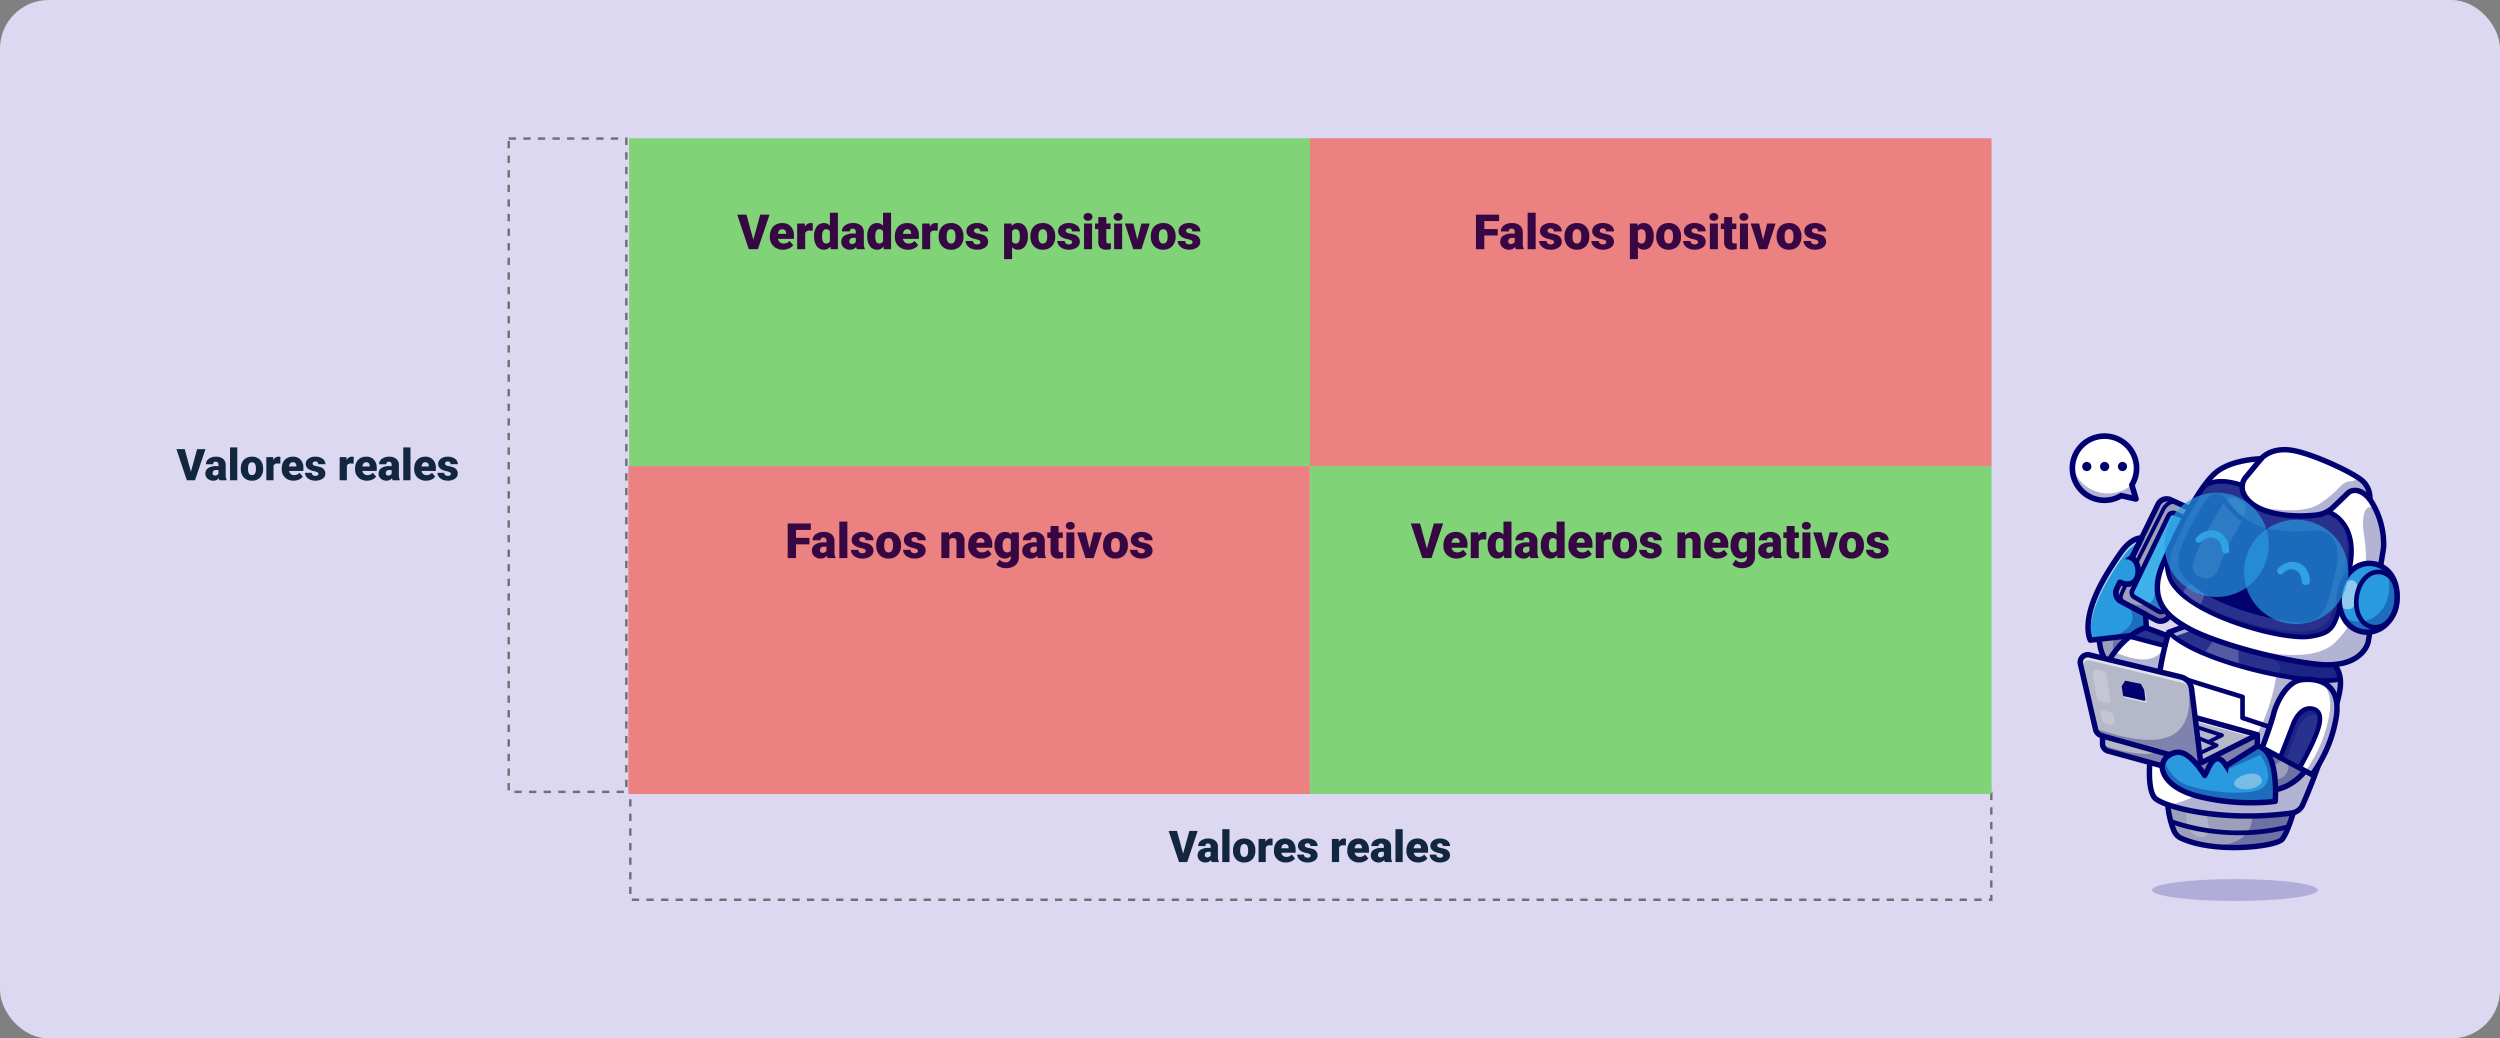 <svg xmlns="http://www.w3.org/2000/svg" xmlns:xlink="http://www.w3.org/1999/xlink" width="1028" height="427" viewBox="0 0 1028 427">
  <rect x="0" y="0" width="1028" height="427" fill="#808080" stroke="none"/>
  <defs>
    <clipPath id="clip-path">
      <rect id="Rectángulo_413584" data-name="Rectángulo 413584" width="135.833" height="192.313" fill="none"/>
    </clipPath>
    <clipPath id="clip-path-3">
      <rect id="Rectángulo_413542" data-name="Rectángulo 413542" width="68.177" height="8.994" fill="none"/>
    </clipPath>
    <clipPath id="clip-path-4">
      <rect id="Rectángulo_413543" data-name="Rectángulo 413543" width="21.973" height="42.01" fill="none"/>
    </clipPath>
    <clipPath id="clip-path-5">
      <rect id="Rectángulo_413544" data-name="Rectángulo 413544" width="9.305" height="10.445" fill="none"/>
    </clipPath>
    <clipPath id="clip-path-6">
      <rect id="Rectángulo_413545" data-name="Rectángulo 413545" width="70.364" height="70.616" fill="none"/>
    </clipPath>
    <clipPath id="clip-path-7">
      <rect id="Rectángulo_413546" data-name="Rectángulo 413546" width="13.858" height="10.764" fill="none"/>
    </clipPath>
    <clipPath id="clip-path-8">
      <rect id="Rectángulo_413547" data-name="Rectángulo 413547" width="77.348" height="71.468" fill="none"/>
    </clipPath>
    <clipPath id="clip-path-9">
      <rect id="Rectángulo_413548" data-name="Rectángulo 413548" width="86.685" height="64.799" fill="none"/>
    </clipPath>
    <clipPath id="clip-path-10">
      <rect id="Rectángulo_413549" data-name="Rectángulo 413549" width="73.286" height="48.339" fill="none"/>
    </clipPath>
    <clipPath id="clip-path-11">
      <rect id="Rectángulo_413550" data-name="Rectángulo 413550" width="9.363" height="11.352" fill="none"/>
    </clipPath>
    <clipPath id="clip-path-12">
      <rect id="Rectángulo_413551" data-name="Rectángulo 413551" width="61.997" height="34.651" fill="none"/>
    </clipPath>
    <clipPath id="clip-path-13">
      <rect id="Rectángulo_413552" data-name="Rectángulo 413552" width="75.628" height="64.842" fill="none"/>
    </clipPath>
    <clipPath id="clip-path-14">
      <rect id="Rectángulo_413553" data-name="Rectángulo 413553" width="22.448" height="25.932" fill="none"/>
    </clipPath>
    <clipPath id="clip-path-15">
      <rect id="Rectángulo_413554" data-name="Rectángulo 413554" width="7.423" height="11.945" fill="none"/>
    </clipPath>
    <clipPath id="clip-path-16">
      <rect id="Rectángulo_413555" data-name="Rectángulo 413555" width="21.783" height="33.18" fill="none"/>
    </clipPath>
    <clipPath id="clip-path-17">
      <rect id="Rectángulo_413556" data-name="Rectángulo 413556" width="46.019" height="15.949" fill="none"/>
    </clipPath>
    <clipPath id="clip-path-18">
      <rect id="Rectángulo_413557" data-name="Rectángulo 413557" width="45.953" height="15.291" fill="none"/>
    </clipPath>
    <clipPath id="clip-path-19">
      <rect id="Rectángulo_413558" data-name="Rectángulo 413558" width="25.448" height="9.278" fill="none"/>
    </clipPath>
    <clipPath id="clip-path-20">
      <rect id="Rectángulo_413559" data-name="Rectángulo 413559" width="9.746" height="8.232" fill="none"/>
    </clipPath>
    <clipPath id="clip-path-21">
      <rect id="Rectángulo_413560" data-name="Rectángulo 413560" width="42.194" height="32.728" fill="none"/>
    </clipPath>
    <clipPath id="clip-path-22">
      <rect id="Rectángulo_413561" data-name="Rectángulo 413561" width="25.958" height="7.452" fill="none"/>
    </clipPath>
    <clipPath id="clip-path-23">
      <rect id="Rectángulo_413562" data-name="Rectángulo 413562" width="23.78" height="15.356" fill="none"/>
    </clipPath>
    <clipPath id="clip-path-24">
      <rect id="Rectángulo_413563" data-name="Rectángulo 413563" width="7.345" height="13.774" fill="none"/>
    </clipPath>
    <clipPath id="clip-path-25">
      <rect id="Rectángulo_413564" data-name="Rectángulo 413564" width="5.853" height="5.945" fill="none"/>
    </clipPath>
    <clipPath id="clip-path-26">
      <rect id="Rectángulo_413565" data-name="Rectángulo 413565" width="46.611" height="23.138" fill="none"/>
    </clipPath>
    <clipPath id="clip-path-27">
      <rect id="Rectángulo_413567" data-name="Rectángulo 413567" width="11.496" height="6.497" fill="none"/>
    </clipPath>
    <clipPath id="clip-path-28">
      <path id="Trazado_929812" data-name="Trazado 929812" d="M1177.389,2413.749c.205,1.618-2.2,3.256-5.366,3.658s-5.9-.584-6.109-2.2,3.075-3.736,6.244-4.137,5.026,1.064,5.231,2.682" transform="translate(-1165.905 -2410.999)" fill="none"/>
    </clipPath>
    <linearGradient id="linear-gradient" x1="-4.795" y1="4.586" x2="-4.791" y2="4.586" gradientUnits="objectBoundingBox">
      <stop offset="0" stop-color="#fff"/>
      <stop offset="1" stop-color="#f1f2f2"/>
    </linearGradient>
    <clipPath id="clip-path-29">
      <rect id="Rectángulo_413568" data-name="Rectángulo 413568" width="4.797" height="4.677" fill="none"/>
    </clipPath>
    <clipPath id="clip-path-30">
      <rect id="Rectángulo_413569" data-name="Rectángulo 413569" width="10.5" height="10.96" fill="none"/>
    </clipPath>
    <clipPath id="clip-path-31">
      <rect id="Rectángulo_413570" data-name="Rectángulo 413570" width="12.98" height="38.449" fill="none"/>
    </clipPath>
    <clipPath id="clip-path-32">
      <rect id="Rectángulo_413571" data-name="Rectángulo 413571" width="27.93" height="29.071" fill="none"/>
    </clipPath>
    <clipPath id="clip-path-33">
      <rect id="Rectángulo_413572" data-name="Rectángulo 413572" width="16.228" height="21.376" fill="none"/>
    </clipPath>
    <clipPath id="clip-path-34">
      <rect id="Rectángulo_413573" data-name="Rectángulo 413573" width="37.691" height="14.657" fill="none"/>
    </clipPath>
    <clipPath id="clip-path-35">
      <rect id="Rectángulo_413574" data-name="Rectángulo 413574" width="23.139" height="12.925" fill="none"/>
    </clipPath>
    <clipPath id="clip-path-36">
      <rect id="Rectángulo_413575" data-name="Rectángulo 413575" width="16.134" height="19.517" fill="none"/>
    </clipPath>
    <clipPath id="clip-path-37">
      <rect id="Rectángulo_413576" data-name="Rectángulo 413576" width="18.637" height="11.941" fill="none"/>
    </clipPath>
    <clipPath id="clip-path-38">
      <rect id="Rectángulo_413577" data-name="Rectángulo 413577" width="26.389" height="15.942" fill="none"/>
    </clipPath>
    <clipPath id="clip-path-39">
      <rect id="Rectángulo_413578" data-name="Rectángulo 413578" width="26.153" height="13.894" fill="none"/>
    </clipPath>
    <clipPath id="clip-path-40">
      <rect id="Rectángulo_413580" data-name="Rectángulo 413580" width="42.912" height="42.912" fill="none"/>
    </clipPath>
    <clipPath id="clip-path-41">
      <path id="Trazado_929842" data-name="Trazado 929842" d="M693.841,420.543A21.456,21.456,0,1,1,672.385,442a21.456,21.456,0,0,1,21.456-21.456" transform="translate(-672.385 -420.543)" fill="none"/>
    </clipPath>
    <radialGradient id="radial-gradient" cx="-0.909" cy="3.913" r="0.001" gradientTransform="translate(0)" gradientUnits="objectBoundingBox">
      <stop offset="0" stop-color="#299adf"/>
      <stop offset="1" stop-color="#299adf"/>
    </radialGradient>
    <clipPath id="clip-path-43">
      <path id="Trazado_929843" data-name="Trazado 929843" d="M1257.839,612.547A21.456,21.456,0,1,1,1236.383,634a21.456,21.456,0,0,1,21.456-21.456" transform="translate(-1236.383 -612.547)" fill="none"/>
    </clipPath>
    <radialGradient id="radial-gradient-2" cx="-1.672" cy="3.653" r="0.001" xlink:href="#radial-gradient"/>
  </defs>
  <g id="Grupo_1116224" data-name="Grupo 1116224" transform="translate(-286 -1724.52)">
    <rect id="Rectángulo_412809" data-name="Rectángulo 412809" width="1028" height="427" rx="20" transform="translate(1314 2151.52) rotate(180)" fill="#dcd8f2"/>
    <g id="Rectángulo_412817" data-name="Rectángulo 412817" transform="translate(494.684 1781)" fill="none" stroke="#707070" stroke-width="1" stroke-dasharray="3 3">
      <rect width="49.364" height="269.637" stroke="none"/>
      <rect x="0.5" y="0.5" width="48.364" height="268.637" fill="none"/>
    </g>
    <g id="Rectángulo_412818" data-name="Rectángulo 412818" transform="translate(1105.32 2050) rotate(90)" fill="none" stroke="#707070" stroke-width="1" stroke-dasharray="3 3">
      <rect width="45" height="560.636" stroke="none"/>
      <rect x="0.5" y="0.5" width="44" height="559.636" fill="none"/>
    </g>
    <rect id="Rectángulo_412813" data-name="Rectángulo 412813" width="280.254" height="134.818" transform="translate(544.684 1781.364)" fill="#80d477"/>
    <rect id="Rectángulo_412816" data-name="Rectángulo 412816" width="280.254" height="134.818" transform="translate(824.684 1916.183)" fill="#80d477"/>
    <rect id="Rectángulo_412814" data-name="Rectángulo 412814" width="280.254" height="134.818" transform="translate(544.364 1916.183)" fill="#eb8181"/>
    <rect id="Rectángulo_412815" data-name="Rectángulo 412815" width="280.254" height="134.818" transform="translate(824.684 1781.364)" fill="#eb8181"/>
    <path id="Trazado_929863" data-name="Trazado 929863" d="M42.819,13.52,45.368,4.2h3.445L44.507,17H41.132L36.86,4.2h3.419ZM54.562,17a3.344,3.344,0,0,1-.281-.853A2.754,2.754,0,0,1,52,17.176a3.374,3.374,0,0,1-2.285-.813,2.588,2.588,0,0,1-.94-2.043,2.66,2.66,0,0,1,1.143-2.338,5.821,5.821,0,0,1,3.322-.791h.914v-.5q0-1.316-1.134-1.316a.927.927,0,0,0-1.055,1.042H49a2.655,2.655,0,0,1,1.173-2.239,4.931,4.931,0,0,1,2.993-.86,4.323,4.323,0,0,1,2.874.888,3.086,3.086,0,0,1,1.081,2.435v4.21a4.311,4.311,0,0,0,.4,2V17Zm-1.854-1.934a1.652,1.652,0,0,0,.918-.237,1.487,1.487,0,0,0,.523-.536V12.772h-.861q-1.547,0-1.547,1.389a.848.848,0,0,0,.272.655A.986.986,0,0,0,52.707,15.066ZM61.883,17H58.912V3.5h2.971Zm1.45-4.843a5.613,5.613,0,0,1,.554-2.536,3.96,3.96,0,0,1,1.591-1.709,4.791,4.791,0,0,1,2.435-.6,4.373,4.373,0,0,1,3.366,1.323,5.076,5.076,0,0,1,1.23,3.6v.105a4.925,4.925,0,0,1-1.235,3.529,4.384,4.384,0,0,1-3.344,1.305,4.434,4.434,0,0,1-3.261-1.217,4.761,4.761,0,0,1-1.327-3.3Zm2.962.185a3.538,3.538,0,0,0,.413,1.934,1.376,1.376,0,0,0,1.222.615q1.582,0,1.617-2.435v-.3q0-2.558-1.635-2.558-1.485,0-1.608,2.206Zm13.271-2.171-.976-.07a1.752,1.752,0,0,0-1.793.879V17H73.836V7.49h2.777l.1,1.222a2.294,2.294,0,0,1,2.083-1.4,2.888,2.888,0,0,1,.826.105Zm5.5,7a4.889,4.889,0,0,1-3.542-1.305,4.507,4.507,0,0,1-1.354-3.4v-.246a5.84,5.84,0,0,1,.541-2.575,3.955,3.955,0,0,1,1.578-1.727,4.763,4.763,0,0,1,2.461-.611,4.117,4.117,0,0,1,3.164,1.244,4.887,4.887,0,0,1,1.16,3.467v1.151H83.188a2.135,2.135,0,0,0,.694,1.257,2.066,2.066,0,0,0,1.389.457,2.662,2.662,0,0,0,2.2-.984l1.354,1.6a3.784,3.784,0,0,1-1.569,1.217A5.3,5.3,0,0,1,85.068,17.176ZM84.734,9.6q-1.3,0-1.547,1.723h2.988v-.229a1.467,1.467,0,0,0-.36-1.1A1.434,1.434,0,0,0,84.734,9.6Zm10.512,4.729a.684.684,0,0,0-.4-.606,6.016,6.016,0,0,0-1.5-.475A6.853,6.853,0,0,1,91.52,12.6a3.062,3.062,0,0,1-1.1-.971,2.319,2.319,0,0,1-.378-1.31,2.628,2.628,0,0,1,1.081-2.158,4.453,4.453,0,0,1,2.83-.848,4.934,4.934,0,0,1,3.023.853,2.666,2.666,0,0,1,1.143,2.241H95.149q0-1.143-1.2-1.143a1.194,1.194,0,0,0-.782.259.8.8,0,0,0-.316.646.737.737,0,0,0,.387.642,3.654,3.654,0,0,0,1.235.4,10.671,10.671,0,0,1,1.49.378A2.706,2.706,0,0,1,98.1,14.24a2.491,2.491,0,0,1-1.156,2.118,5.068,5.068,0,0,1-2.993.817,5.172,5.172,0,0,1-2.18-.439,3.645,3.645,0,0,1-1.494-1.2,2.707,2.707,0,0,1-.536-1.591h2.769a1.145,1.145,0,0,0,.439.962,1.808,1.808,0,0,0,1.081.3,1.422,1.422,0,0,0,.91-.246A.787.787,0,0,0,95.246,14.328Zm14.476-4.157-.976-.07a1.752,1.752,0,0,0-1.793.879V17h-2.962V7.49h2.777l.1,1.222a2.294,2.294,0,0,1,2.083-1.4,2.888,2.888,0,0,1,.826.105Zm5.5,7a4.889,4.889,0,0,1-3.542-1.305,4.507,4.507,0,0,1-1.354-3.4v-.246a5.84,5.84,0,0,1,.541-2.575,3.955,3.955,0,0,1,1.578-1.727,4.763,4.763,0,0,1,2.461-.611,4.117,4.117,0,0,1,3.164,1.244,4.887,4.887,0,0,1,1.16,3.467v1.151h-5.889a2.135,2.135,0,0,0,.694,1.257,2.066,2.066,0,0,0,1.389.457,2.662,2.662,0,0,0,2.2-.984l1.354,1.6a3.784,3.784,0,0,1-1.569,1.217A5.3,5.3,0,0,1,115.224,17.176ZM114.89,9.6q-1.3,0-1.547,1.723h2.988v-.229a1.467,1.467,0,0,0-.36-1.1A1.434,1.434,0,0,0,114.89,9.6Zm10.89,7.4a3.344,3.344,0,0,1-.281-.853,2.754,2.754,0,0,1-2.285,1.028,3.374,3.374,0,0,1-2.285-.813,2.588,2.588,0,0,1-.94-2.043,2.66,2.66,0,0,1,1.143-2.338,5.821,5.821,0,0,1,3.322-.791h.914v-.5q0-1.316-1.134-1.316a.927.927,0,0,0-1.055,1.042h-2.962a2.655,2.655,0,0,1,1.173-2.239,4.931,4.931,0,0,1,2.993-.86,4.323,4.323,0,0,1,2.874.888,3.086,3.086,0,0,1,1.081,2.435v4.21a4.311,4.311,0,0,0,.4,2V17Zm-1.854-1.934a1.652,1.652,0,0,0,.918-.237,1.487,1.487,0,0,0,.523-.536V12.772H124.5q-1.547,0-1.547,1.389a.848.848,0,0,0,.272.655A.986.986,0,0,0,123.925,15.066ZM133.1,17H130.13V3.5H133.1Zm6.425.176a4.889,4.889,0,0,1-3.542-1.305,4.507,4.507,0,0,1-1.354-3.4v-.246a5.84,5.84,0,0,1,.541-2.575,3.955,3.955,0,0,1,1.578-1.727,4.763,4.763,0,0,1,2.461-.611,4.117,4.117,0,0,1,3.164,1.244,4.887,4.887,0,0,1,1.16,3.467v1.151h-5.889a2.135,2.135,0,0,0,.694,1.257,2.066,2.066,0,0,0,1.389.457,2.662,2.662,0,0,0,2.2-.984l1.354,1.6a3.784,3.784,0,0,1-1.569,1.217A5.3,5.3,0,0,1,139.525,17.176ZM139.191,9.6q-1.3,0-1.547,1.723h2.988v-.229a1.467,1.467,0,0,0-.36-1.1A1.434,1.434,0,0,0,139.191,9.6ZM149.7,14.328a.684.684,0,0,0-.4-.606,6.016,6.016,0,0,0-1.5-.475,6.853,6.853,0,0,1-1.828-.646,3.062,3.062,0,0,1-1.1-.971,2.319,2.319,0,0,1-.378-1.31,2.628,2.628,0,0,1,1.081-2.158,4.453,4.453,0,0,1,2.83-.848,4.934,4.934,0,0,1,3.023.853,2.666,2.666,0,0,1,1.143,2.241h-2.971q0-1.143-1.2-1.143a1.194,1.194,0,0,0-.782.259.8.8,0,0,0-.316.646.737.737,0,0,0,.387.642,3.654,3.654,0,0,0,1.235.4,10.671,10.671,0,0,1,1.49.378,2.706,2.706,0,0,1,2.145,2.646,2.491,2.491,0,0,1-1.156,2.118,5.068,5.068,0,0,1-2.993.817,5.172,5.172,0,0,1-2.18-.439,3.645,3.645,0,0,1-1.494-1.2,2.707,2.707,0,0,1-.536-1.591h2.769a1.145,1.145,0,0,0,.439.962,1.808,1.808,0,0,0,1.081.3,1.422,1.422,0,0,0,.91-.246A.787.787,0,0,0,149.7,14.328Z" transform="translate(729.684 2062)" fill="#12263f"/>
    <path id="Trazado_929865" data-name="Trazado 929865" d="M13.089,15.133,15.921,4.781h3.828L14.964,19h-3.75L6.468,4.781h3.8ZM25.315,19.2a5.432,5.432,0,0,1-3.936-1.45,5.008,5.008,0,0,1-1.5-3.774V13.7a6.489,6.489,0,0,1,.6-2.861,4.395,4.395,0,0,1,1.753-1.919,5.292,5.292,0,0,1,2.734-.679A4.574,4.574,0,0,1,28.479,9.62a5.43,5.43,0,0,1,1.289,3.853v1.279H23.226a2.372,2.372,0,0,0,.771,1.4,2.3,2.3,0,0,0,1.543.508,2.958,2.958,0,0,0,2.441-1.094l1.5,1.777a4.2,4.2,0,0,1-1.743,1.353A5.891,5.891,0,0,1,25.315,19.2Zm-.371-8.418q-1.445,0-1.719,1.914h3.32v-.254a1.63,1.63,0,0,0-.4-1.226A1.593,1.593,0,0,0,24.944,10.777Zm12.539.635L36.4,11.334a1.947,1.947,0,0,0-1.992.977V19H31.116V8.434H34.2l.107,1.357a2.548,2.548,0,0,1,2.314-1.553,3.209,3.209,0,0,1,.918.117Zm.586,2.227a6.455,6.455,0,0,1,1.084-3.955,3.568,3.568,0,0,1,3.027-1.445,3.035,3.035,0,0,1,2.383,1.113V4h3.3V19H44.905l-.166-1.133A3.116,3.116,0,0,1,42.161,19.2a3.562,3.562,0,0,1-2.988-1.445A6.659,6.659,0,0,1,38.069,13.639Zm3.291.205q0,2.813,1.641,2.813a1.62,1.62,0,0,0,1.563-.918V11.715a1.576,1.576,0,0,0-1.543-.937q-1.523,0-1.65,2.461ZM55.687,19a3.716,3.716,0,0,1-.312-.947A3.06,3.06,0,0,1,52.835,19.2a3.749,3.749,0,0,1-2.539-.9,2.875,2.875,0,0,1-1.045-2.271,2.955,2.955,0,0,1,1.27-2.6,6.468,6.468,0,0,1,3.691-.879h1.016v-.559q0-1.462-1.26-1.462A1.03,1.03,0,0,0,52.8,11.681H49.5a2.95,2.95,0,0,1,1.3-2.487,5.479,5.479,0,0,1,3.325-.956,4.8,4.8,0,0,1,3.193.986,3.429,3.429,0,0,1,1.2,2.705v4.678a4.79,4.79,0,0,0,.449,2.227V19Zm-2.061-2.148a1.836,1.836,0,0,0,1.021-.264,1.653,1.653,0,0,0,.581-.6V14.3h-.957q-1.719,0-1.719,1.543a.942.942,0,0,0,.3.728A1.1,1.1,0,0,0,53.626,16.852Zm6.309-3.213a6.455,6.455,0,0,1,1.084-3.955,3.568,3.568,0,0,1,3.027-1.445,3.035,3.035,0,0,1,2.383,1.113V4h3.3V19H66.771L66.6,17.867A3.116,3.116,0,0,1,64.026,19.2a3.562,3.562,0,0,1-2.988-1.445A6.659,6.659,0,0,1,59.935,13.639Zm3.291.205q0,2.813,1.641,2.813a1.62,1.62,0,0,0,1.563-.918V11.715a1.576,1.576,0,0,0-1.543-.937q-1.523,0-1.65,2.461ZM76.712,19.2a5.432,5.432,0,0,1-3.936-1.45,5.008,5.008,0,0,1-1.5-3.774V13.7a6.489,6.489,0,0,1,.6-2.861,4.395,4.395,0,0,1,1.753-1.919,5.292,5.292,0,0,1,2.734-.679A4.574,4.574,0,0,1,79.876,9.62a5.43,5.43,0,0,1,1.289,3.853v1.279H74.622a2.372,2.372,0,0,0,.771,1.4,2.3,2.3,0,0,0,1.543.508,2.958,2.958,0,0,0,2.441-1.094l1.5,1.777a4.2,4.2,0,0,1-1.743,1.353A5.891,5.891,0,0,1,76.712,19.2Zm-.371-8.418q-1.445,0-1.719,1.914h3.32v-.254a1.63,1.63,0,0,0-.4-1.226A1.593,1.593,0,0,0,76.341,10.777Zm12.539.635L87.8,11.334a1.947,1.947,0,0,0-1.992.977V19H82.513V8.434H85.6l.107,1.357a2.548,2.548,0,0,1,2.314-1.553,3.209,3.209,0,0,1,.918.117Zm.42,2.207a6.236,6.236,0,0,1,.615-2.817,4.4,4.4,0,0,1,1.768-1.9,5.323,5.323,0,0,1,2.705-.664,4.858,4.858,0,0,1,3.74,1.47,5.64,5.64,0,0,1,1.367,4v.117a5.472,5.472,0,0,1-1.372,3.921,4.871,4.871,0,0,1-3.716,1.45,4.927,4.927,0,0,1-3.623-1.353,5.29,5.29,0,0,1-1.475-3.667Zm3.291.205a3.932,3.932,0,0,0,.459,2.148,1.529,1.529,0,0,0,1.357.684q1.758,0,1.8-2.705v-.332q0-2.842-1.816-2.842-1.65,0-1.787,2.451Zm13.887,2.207a.76.76,0,0,0-.439-.674,6.685,6.685,0,0,0-1.67-.527,7.615,7.615,0,0,1-2.031-.718,3.4,3.4,0,0,1-1.221-1.079,2.577,2.577,0,0,1-.42-1.455,2.92,2.92,0,0,1,1.2-2.4,4.948,4.948,0,0,1,3.145-.942,5.482,5.482,0,0,1,3.359.947,2.962,2.962,0,0,1,1.27,2.49h-3.3q0-1.27-1.338-1.27a1.326,1.326,0,0,0-.869.288.892.892,0,0,0-.352.718.819.819,0,0,0,.43.713,4.06,4.06,0,0,0,1.372.449,11.857,11.857,0,0,1,1.655.42,3.007,3.007,0,0,1,2.383,2.939,2.767,2.767,0,0,1-1.284,2.354,5.631,5.631,0,0,1-3.325.908,5.747,5.747,0,0,1-2.422-.488,4.05,4.05,0,0,1-1.66-1.328,3.007,3.007,0,0,1-.6-1.768h3.076a1.272,1.272,0,0,0,.488,1.069,2.009,2.009,0,0,0,1.2.337,1.58,1.58,0,0,0,1.011-.273A.875.875,0,0,0,106.478,16.031Zm19.5-2.236a6.372,6.372,0,0,1-1.108,3.931,3.554,3.554,0,0,1-2.993,1.47,3.046,3.046,0,0,1-2.393-1.064v4.932h-3.291V8.434h3.076l.1.977a3.046,3.046,0,0,1,2.49-1.172,3.582,3.582,0,0,1,3.037,1.44,6.45,6.45,0,0,1,1.084,3.96Zm-3.291-.205q0-2.812-1.641-2.812a1.549,1.549,0,0,0-1.562.84v4.16a1.6,1.6,0,0,0,1.582.879q1.572,0,1.621-2.715Zm4.326.029a6.236,6.236,0,0,1,.615-2.817A4.4,4.4,0,0,1,129.4,8.9a5.323,5.323,0,0,1,2.705-.664,4.858,4.858,0,0,1,3.74,1.47,5.64,5.64,0,0,1,1.367,4v.117a5.472,5.472,0,0,1-1.372,3.921,4.871,4.871,0,0,1-3.716,1.45,4.927,4.927,0,0,1-3.623-1.353,5.29,5.29,0,0,1-1.475-3.667Zm3.291.205a3.932,3.932,0,0,0,.459,2.148,1.529,1.529,0,0,0,1.357.684q1.758,0,1.8-2.705v-.332q0-2.842-1.816-2.842-1.65,0-1.787,2.451Zm13.887,2.207a.76.76,0,0,0-.439-.674,6.685,6.685,0,0,0-1.67-.527,7.615,7.615,0,0,1-2.031-.718,3.4,3.4,0,0,1-1.221-1.079,2.577,2.577,0,0,1-.42-1.455,2.92,2.92,0,0,1,1.2-2.4,4.948,4.948,0,0,1,3.145-.942,5.482,5.482,0,0,1,3.359.947,2.962,2.962,0,0,1,1.27,2.49h-3.3q0-1.27-1.338-1.27a1.326,1.326,0,0,0-.869.288.892.892,0,0,0-.352.718.819.819,0,0,0,.43.713,4.06,4.06,0,0,0,1.372.449,11.857,11.857,0,0,1,1.655.42,3.007,3.007,0,0,1,2.383,2.939,2.767,2.767,0,0,1-1.284,2.354,5.632,5.632,0,0,1-3.325.908,5.747,5.747,0,0,1-2.422-.488,4.05,4.05,0,0,1-1.66-1.328,3.007,3.007,0,0,1-.6-1.768h3.076a1.272,1.272,0,0,0,.488,1.069,2.009,2.009,0,0,0,1.2.337,1.58,1.58,0,0,0,1.011-.273A.875.875,0,0,0,144.192,16.031ZM152.376,19h-3.3V8.434h3.3Zm-3.5-13.291a1.469,1.469,0,0,1,.508-1.152,2.159,2.159,0,0,1,2.637,0,1.469,1.469,0,0,1,.508,1.152,1.469,1.469,0,0,1-.508,1.152,2.159,2.159,0,0,1-2.637,0A1.469,1.469,0,0,1,148.88,5.709Zm9.355.1V8.434h1.738v2.285h-1.738v4.834a1.234,1.234,0,0,0,.215.83,1.152,1.152,0,0,0,.85.234,4.828,4.828,0,0,0,.82-.059v2.354a6.074,6.074,0,0,1-1.855.283,3.448,3.448,0,0,1-2.51-.8,3.282,3.282,0,0,1-.811-2.432V10.719H153.6V8.434h1.348V5.807ZM164.739,19h-3.3V8.434h3.3Zm-3.5-13.291a1.469,1.469,0,0,1,.508-1.152,2.159,2.159,0,0,1,2.637,0,1.469,1.469,0,0,1,.508,1.152,1.469,1.469,0,0,1-.508,1.152,2.159,2.159,0,0,1-2.637,0A1.469,1.469,0,0,1,161.243,5.709Zm9.736,9.375,1.67-6.65h3.467L172.669,19H169.31L165.862,8.434h3.477Zm5.557-1.465a6.236,6.236,0,0,1,.615-2.817,4.4,4.4,0,0,1,1.768-1.9,5.323,5.323,0,0,1,2.705-.664,4.858,4.858,0,0,1,3.74,1.47,5.64,5.64,0,0,1,1.367,4v.117a5.472,5.472,0,0,1-1.372,3.921,4.871,4.871,0,0,1-3.716,1.45,4.927,4.927,0,0,1-3.623-1.353,5.29,5.29,0,0,1-1.475-3.667Zm3.291.205a3.932,3.932,0,0,0,.459,2.148,1.529,1.529,0,0,0,1.357.684q1.758,0,1.8-2.705v-.332q0-2.842-1.816-2.842-1.65,0-1.787,2.451Zm13.887,2.207a.76.76,0,0,0-.439-.674,6.685,6.685,0,0,0-1.67-.527,7.615,7.615,0,0,1-2.031-.718,3.4,3.4,0,0,1-1.221-1.079,2.577,2.577,0,0,1-.42-1.455,2.92,2.92,0,0,1,1.2-2.4,4.948,4.948,0,0,1,3.145-.942,5.482,5.482,0,0,1,3.359.947,2.962,2.962,0,0,1,1.27,2.49h-3.3q0-1.27-1.338-1.27a1.326,1.326,0,0,0-.869.288.892.892,0,0,0-.352.718.819.819,0,0,0,.43.713,4.06,4.06,0,0,0,1.372.449,11.857,11.857,0,0,1,1.655.42,3.007,3.007,0,0,1,2.383,2.939,2.767,2.767,0,0,1-1.284,2.354,5.632,5.632,0,0,1-3.325.908,5.747,5.747,0,0,1-2.422-.488,4.05,4.05,0,0,1-1.66-1.328,3.007,3.007,0,0,1-.6-1.768h3.076a1.272,1.272,0,0,0,.488,1.069,2.009,2.009,0,0,0,1.2.337,1.58,1.58,0,0,0,1.011-.273A.875.875,0,0,0,193.714,16.031Z" transform="translate(582.684 1808.001)" fill="#360742"/>
    <path id="Trazado_929864" data-name="Trazado 929864" d="M36.165,13.336H30.638V19H27.21V4.781h9.512V7.428H30.638V10.7h5.527ZM43.616,19a3.716,3.716,0,0,1-.312-.947A3.06,3.06,0,0,1,40.765,19.2a3.749,3.749,0,0,1-2.539-.9,2.875,2.875,0,0,1-1.045-2.271,2.955,2.955,0,0,1,1.27-2.6,6.468,6.468,0,0,1,3.691-.879h1.016v-.559q0-1.462-1.26-1.462a1.03,1.03,0,0,0-1.172,1.158H37.435a2.95,2.95,0,0,1,1.3-2.487,5.479,5.479,0,0,1,3.325-.956,4.8,4.8,0,0,1,3.193.986,3.429,3.429,0,0,1,1.2,2.705v4.678a4.79,4.79,0,0,0,.449,2.227V19Zm-2.061-2.148a1.836,1.836,0,0,0,1.021-.264,1.653,1.653,0,0,0,.581-.6V14.3H42.2q-1.719,0-1.719,1.543a.942.942,0,0,0,.3.728A1.1,1.1,0,0,0,41.556,16.852ZM51.751,19h-3.3V4h3.3Zm7.559-2.969a.76.76,0,0,0-.439-.674,6.685,6.685,0,0,0-1.67-.527,7.615,7.615,0,0,1-2.031-.718,3.4,3.4,0,0,1-1.221-1.079,2.577,2.577,0,0,1-.42-1.455,2.92,2.92,0,0,1,1.2-2.4,4.948,4.948,0,0,1,3.145-.942,5.482,5.482,0,0,1,3.359.947,2.962,2.962,0,0,1,1.27,2.49H59.2q0-1.27-1.338-1.27a1.326,1.326,0,0,0-.869.288.892.892,0,0,0-.352.718.819.819,0,0,0,.43.713,4.06,4.06,0,0,0,1.372.449,11.857,11.857,0,0,1,1.655.42,3.007,3.007,0,0,1,2.383,2.939A2.767,2.767,0,0,1,61.2,18.287a5.632,5.632,0,0,1-3.325.908,5.747,5.747,0,0,1-2.422-.488,4.05,4.05,0,0,1-1.66-1.328,3.007,3.007,0,0,1-.6-1.768h3.076a1.272,1.272,0,0,0,.488,1.069,2.009,2.009,0,0,0,1.2.337,1.58,1.58,0,0,0,1.011-.273A.875.875,0,0,0,59.31,16.031Zm4.3-2.412a6.236,6.236,0,0,1,.615-2.817,4.4,4.4,0,0,1,1.768-1.9,5.323,5.323,0,0,1,2.705-.664,4.858,4.858,0,0,1,3.74,1.47,5.64,5.64,0,0,1,1.367,4v.117a5.472,5.472,0,0,1-1.372,3.921,4.871,4.871,0,0,1-3.716,1.45,4.927,4.927,0,0,1-3.623-1.353,5.29,5.29,0,0,1-1.475-3.667Zm3.291.205a3.932,3.932,0,0,0,.459,2.148,1.529,1.529,0,0,0,1.357.684q1.758,0,1.8-2.705v-.332q0-2.842-1.816-2.842-1.65,0-1.787,2.451Zm13.887,2.207a.76.76,0,0,0-.439-.674,6.685,6.685,0,0,0-1.67-.527,7.615,7.615,0,0,1-2.031-.718,3.4,3.4,0,0,1-1.221-1.079A2.577,2.577,0,0,1,75,11.578a2.92,2.92,0,0,1,1.2-2.4,4.948,4.948,0,0,1,3.145-.942,5.482,5.482,0,0,1,3.359.947,2.962,2.962,0,0,1,1.27,2.49h-3.3q0-1.27-1.338-1.27a1.326,1.326,0,0,0-.869.288.892.892,0,0,0-.352.718.819.819,0,0,0,.43.713,4.06,4.06,0,0,0,1.372.449,11.857,11.857,0,0,1,1.655.42,3.007,3.007,0,0,1,2.383,2.939,2.767,2.767,0,0,1-1.284,2.354,5.631,5.631,0,0,1-3.325.908,5.747,5.747,0,0,1-2.422-.488,4.05,4.05,0,0,1-1.66-1.328,3.007,3.007,0,0,1-.6-1.768h3.076a1.272,1.272,0,0,0,.488,1.069,2.009,2.009,0,0,0,1.2.337,1.58,1.58,0,0,0,1.011-.273A.875.875,0,0,0,80.784,16.031ZM93.5,8.434l.107,1.24a3.583,3.583,0,0,1,3.018-1.436,3.015,3.015,0,0,1,2.466.986,4.7,4.7,0,0,1,.845,2.969V19h-3.3V12.33a1.783,1.783,0,0,0-.322-1.177,1.491,1.491,0,0,0-1.172-.376,1.569,1.569,0,0,0-1.436.762V19H90.413V8.434ZM106.868,19.2a5.432,5.432,0,0,1-3.936-1.45,5.008,5.008,0,0,1-1.5-3.774V13.7a6.489,6.489,0,0,1,.6-2.861,4.395,4.395,0,0,1,1.753-1.919,5.292,5.292,0,0,1,2.734-.679,4.574,4.574,0,0,1,3.516,1.382,5.43,5.43,0,0,1,1.289,3.853v1.279h-6.543a2.372,2.372,0,0,0,.771,1.4,2.3,2.3,0,0,0,1.543.508,2.958,2.958,0,0,0,2.441-1.094l1.5,1.777a4.2,4.2,0,0,1-1.743,1.353A5.891,5.891,0,0,1,106.868,19.2Zm-.371-8.418q-1.445,0-1.719,1.914h3.32v-.254a1.63,1.63,0,0,0-.4-1.226A1.593,1.593,0,0,0,106.5,10.777Zm5.762,2.861a7.134,7.134,0,0,1,.527-2.832,4.245,4.245,0,0,1,1.514-1.9,3.99,3.99,0,0,1,2.295-.669,3.173,3.173,0,0,1,2.578,1.113l.117-.918h2.988V18.6a4.455,4.455,0,0,1-.649,2.427,4.167,4.167,0,0,1-1.88,1.582,6.91,6.91,0,0,1-2.852.552,5.961,5.961,0,0,1-2.251-.439,4.063,4.063,0,0,1-1.665-1.143l1.377-1.934a3.018,3.018,0,0,0,2.422,1.084,1.96,1.96,0,0,0,2.188-2.246V18.15a3.09,3.09,0,0,1-2.393,1.045,3.819,3.819,0,0,1-3.125-1.479,6.13,6.13,0,0,1-1.191-3.96Zm3.3.205a3.759,3.759,0,0,0,.488,2.056,1.541,1.541,0,0,0,1.367.757,1.748,1.748,0,0,0,1.553-.713V11.5a1.7,1.7,0,0,0-1.533-.723,1.551,1.551,0,0,0-1.377.786A4.287,4.287,0,0,0,115.56,13.844ZM130.1,19a3.716,3.716,0,0,1-.312-.947,3.06,3.06,0,0,1-2.539,1.143,3.749,3.749,0,0,1-2.539-.9,2.875,2.875,0,0,1-1.045-2.271,2.955,2.955,0,0,1,1.27-2.6,6.468,6.468,0,0,1,3.691-.879h1.016v-.559q0-1.462-1.26-1.462a1.03,1.03,0,0,0-1.172,1.158h-3.291a2.95,2.95,0,0,1,1.3-2.487,5.479,5.479,0,0,1,3.325-.956,4.8,4.8,0,0,1,3.193.986,3.429,3.429,0,0,1,1.2,2.705v4.678a4.79,4.79,0,0,0,.449,2.227V19Zm-2.061-2.148a1.836,1.836,0,0,0,1.021-.264,1.653,1.653,0,0,0,.581-.6V14.3h-.957q-1.719,0-1.719,1.543a.942.942,0,0,0,.3.728A1.1,1.1,0,0,0,128.04,16.852ZM138.6,5.807V8.434h1.738v2.285H138.6v4.834a1.234,1.234,0,0,0,.215.83,1.152,1.152,0,0,0,.85.234,4.828,4.828,0,0,0,.82-.059v2.354a6.074,6.074,0,0,1-1.855.283,3.448,3.448,0,0,1-2.51-.8,3.282,3.282,0,0,1-.811-2.432V10.719h-1.348V8.434h1.348V5.807ZM145.1,19h-3.3V8.434h3.3ZM141.6,5.709a1.469,1.469,0,0,1,.508-1.152,2.159,2.159,0,0,1,2.637,0,1.469,1.469,0,0,1,.508,1.152,1.469,1.469,0,0,1-.508,1.152,2.159,2.159,0,0,1-2.637,0A1.469,1.469,0,0,1,141.6,5.709Zm9.736,9.375,1.67-6.65h3.467L153.03,19h-3.359L146.224,8.434H149.7Zm5.557-1.465a6.236,6.236,0,0,1,.615-2.817,4.4,4.4,0,0,1,1.768-1.9,5.323,5.323,0,0,1,2.705-.664,4.858,4.858,0,0,1,3.74,1.47,5.64,5.64,0,0,1,1.367,4v.117a5.472,5.472,0,0,1-1.372,3.921A4.871,4.871,0,0,1,162,19.2a4.927,4.927,0,0,1-3.623-1.353,5.29,5.29,0,0,1-1.475-3.667Zm3.291.205a3.932,3.932,0,0,0,.459,2.148,1.529,1.529,0,0,0,1.357.684q1.758,0,1.8-2.705v-.332q0-2.842-1.816-2.842-1.65,0-1.787,2.451Zm13.887,2.207a.76.76,0,0,0-.439-.674,6.685,6.685,0,0,0-1.67-.527,7.615,7.615,0,0,1-2.031-.718,3.4,3.4,0,0,1-1.221-1.079,2.577,2.577,0,0,1-.42-1.455,2.92,2.92,0,0,1,1.2-2.4,4.948,4.948,0,0,1,3.145-.942A5.482,5.482,0,0,1,176,9.186a2.962,2.962,0,0,1,1.27,2.49h-3.3q0-1.27-1.338-1.27a1.326,1.326,0,0,0-.869.288.892.892,0,0,0-.352.718.819.819,0,0,0,.43.713,4.06,4.06,0,0,0,1.372.449,11.857,11.857,0,0,1,1.655.42,3.007,3.007,0,0,1,2.383,2.939,2.767,2.767,0,0,1-1.284,2.354,5.632,5.632,0,0,1-3.325.908,5.747,5.747,0,0,1-2.422-.488,4.05,4.05,0,0,1-1.66-1.328,3.007,3.007,0,0,1-.6-1.768h3.076a1.272,1.272,0,0,0,.488,1.069,2.009,2.009,0,0,0,1.2.337,1.58,1.58,0,0,0,1.011-.273A.875.875,0,0,0,174.075,16.031Z" transform="translate(582.684 1935.001)" fill="#360742"/>
    <path id="Trazado_929861" data-name="Trazado 929861" d="M39.192,13.336H33.665V19H30.237V4.781h9.512V7.428H33.665V10.7h5.527ZM46.644,19a3.716,3.716,0,0,1-.312-.947A3.06,3.06,0,0,1,43.792,19.2a3.749,3.749,0,0,1-2.539-.9,2.875,2.875,0,0,1-1.045-2.271,2.955,2.955,0,0,1,1.27-2.6,6.468,6.468,0,0,1,3.691-.879h1.016v-.559q0-1.462-1.26-1.462a1.03,1.03,0,0,0-1.172,1.158H40.462a2.95,2.95,0,0,1,1.3-2.487,5.479,5.479,0,0,1,3.325-.956,4.8,4.8,0,0,1,3.193.986,3.429,3.429,0,0,1,1.2,2.705v4.678a4.79,4.79,0,0,0,.449,2.227V19Zm-2.061-2.148a1.836,1.836,0,0,0,1.021-.264,1.653,1.653,0,0,0,.581-.6V14.3h-.957q-1.719,0-1.719,1.543a.942.942,0,0,0,.3.728A1.1,1.1,0,0,0,44.583,16.852ZM54.778,19h-3.3V4h3.3Zm7.559-2.969a.76.76,0,0,0-.439-.674,6.685,6.685,0,0,0-1.67-.527,7.615,7.615,0,0,1-2.031-.718,3.4,3.4,0,0,1-1.221-1.079,2.577,2.577,0,0,1-.42-1.455,2.92,2.92,0,0,1,1.2-2.4A4.948,4.948,0,0,1,60.9,8.238a5.482,5.482,0,0,1,3.359.947,2.962,2.962,0,0,1,1.27,2.49h-3.3q0-1.27-1.338-1.27a1.326,1.326,0,0,0-.869.288.892.892,0,0,0-.352.718.819.819,0,0,0,.43.713,4.06,4.06,0,0,0,1.372.449,11.857,11.857,0,0,1,1.655.42,3.007,3.007,0,0,1,2.383,2.939,2.767,2.767,0,0,1-1.284,2.354A5.632,5.632,0,0,1,60.9,19.2a5.747,5.747,0,0,1-2.422-.488,4.05,4.05,0,0,1-1.66-1.328,3.007,3.007,0,0,1-.6-1.768H59.3a1.272,1.272,0,0,0,.488,1.069,2.009,2.009,0,0,0,1.2.337A1.58,1.58,0,0,0,62,16.744.875.875,0,0,0,62.337,16.031Zm4.3-2.412a6.236,6.236,0,0,1,.615-2.817,4.4,4.4,0,0,1,1.768-1.9,5.323,5.323,0,0,1,2.705-.664,4.858,4.858,0,0,1,3.74,1.47,5.64,5.64,0,0,1,1.367,4v.117a5.472,5.472,0,0,1-1.372,3.921,4.871,4.871,0,0,1-3.716,1.45,4.927,4.927,0,0,1-3.623-1.353,5.29,5.29,0,0,1-1.475-3.667Zm3.291.205a3.932,3.932,0,0,0,.459,2.148,1.529,1.529,0,0,0,1.357.684q1.758,0,1.8-2.705v-.332q0-2.842-1.816-2.842-1.65,0-1.787,2.451Zm13.887,2.207a.76.76,0,0,0-.439-.674,6.685,6.685,0,0,0-1.67-.527,7.615,7.615,0,0,1-2.031-.718,3.4,3.4,0,0,1-1.221-1.079,2.577,2.577,0,0,1-.42-1.455,2.92,2.92,0,0,1,1.2-2.4,4.948,4.948,0,0,1,3.145-.942,5.482,5.482,0,0,1,3.359.947A2.962,2.962,0,0,1,87,11.676H83.7q0-1.27-1.338-1.27a1.326,1.326,0,0,0-.869.288.892.892,0,0,0-.352.718.819.819,0,0,0,.43.713,4.06,4.06,0,0,0,1.372.449,11.857,11.857,0,0,1,1.655.42,3.007,3.007,0,0,1,2.383,2.939A2.767,2.767,0,0,1,85.7,18.287a5.631,5.631,0,0,1-3.325.908,5.747,5.747,0,0,1-2.422-.488,4.05,4.05,0,0,1-1.66-1.328,3.007,3.007,0,0,1-.6-1.768h3.076a1.272,1.272,0,0,0,.488,1.069,2.009,2.009,0,0,0,1.2.337,1.58,1.58,0,0,0,1.011-.273A.875.875,0,0,0,83.812,16.031Zm19.5-2.236a6.372,6.372,0,0,1-1.108,3.931,3.554,3.554,0,0,1-2.993,1.47,3.046,3.046,0,0,1-2.393-1.064v4.932H93.528V8.434H96.6l.1.977a3.046,3.046,0,0,1,2.49-1.172,3.582,3.582,0,0,1,3.037,1.44,6.45,6.45,0,0,1,1.084,3.96Zm-3.291-.205q0-2.812-1.641-2.812a1.549,1.549,0,0,0-1.562.84v4.16a1.6,1.6,0,0,0,1.582.879q1.572,0,1.621-2.715Zm4.326.029a6.236,6.236,0,0,1,.615-2.817,4.4,4.4,0,0,1,1.768-1.9,5.323,5.323,0,0,1,2.705-.664,4.858,4.858,0,0,1,3.74,1.47,5.64,5.64,0,0,1,1.367,4v.117a5.472,5.472,0,0,1-1.372,3.921,4.871,4.871,0,0,1-3.716,1.45,4.927,4.927,0,0,1-3.623-1.353,5.29,5.29,0,0,1-1.475-3.667Zm3.291.205a3.932,3.932,0,0,0,.459,2.148,1.529,1.529,0,0,0,1.357.684q1.758,0,1.8-2.705v-.332q0-2.842-1.816-2.842-1.65,0-1.787,2.451Zm13.887,2.207a.76.76,0,0,0-.439-.674,6.685,6.685,0,0,0-1.67-.527,7.615,7.615,0,0,1-2.031-.718,3.4,3.4,0,0,1-1.221-1.079,2.577,2.577,0,0,1-.42-1.455,2.92,2.92,0,0,1,1.2-2.4,4.948,4.948,0,0,1,3.145-.942,5.482,5.482,0,0,1,3.359.947,2.962,2.962,0,0,1,1.27,2.49h-3.3q0-1.27-1.338-1.27a1.326,1.326,0,0,0-.869.288.892.892,0,0,0-.352.718.819.819,0,0,0,.43.713,4.06,4.06,0,0,0,1.372.449,11.857,11.857,0,0,1,1.655.42,3.007,3.007,0,0,1,2.383,2.939,2.767,2.767,0,0,1-1.284,2.354,5.631,5.631,0,0,1-3.325.908,5.747,5.747,0,0,1-2.422-.488,4.05,4.05,0,0,1-1.66-1.328,3.007,3.007,0,0,1-.6-1.768h3.076a1.272,1.272,0,0,0,.488,1.069,2.009,2.009,0,0,0,1.2.337,1.58,1.58,0,0,0,1.011-.273A.875.875,0,0,0,121.526,16.031ZM129.71,19h-3.3V8.434h3.3Zm-3.5-13.291a1.469,1.469,0,0,1,.508-1.152,2.159,2.159,0,0,1,2.637,0,1.469,1.469,0,0,1,.508,1.152,1.469,1.469,0,0,1-.508,1.152,2.159,2.159,0,0,1-2.637,0A1.469,1.469,0,0,1,126.214,5.709Zm9.355.1V8.434h1.738v2.285h-1.738v4.834a1.234,1.234,0,0,0,.215.83,1.152,1.152,0,0,0,.85.234,4.828,4.828,0,0,0,.82-.059v2.354a6.074,6.074,0,0,1-1.855.283,3.448,3.448,0,0,1-2.51-.8,3.282,3.282,0,0,1-.811-2.432V10.719h-1.348V8.434h1.348V5.807ZM142.073,19h-3.3V8.434h3.3Zm-3.5-13.291a1.469,1.469,0,0,1,.508-1.152,2.159,2.159,0,0,1,2.637,0,1.469,1.469,0,0,1,.508,1.152,1.469,1.469,0,0,1-.508,1.152,2.159,2.159,0,0,1-2.637,0A1.469,1.469,0,0,1,138.577,5.709Zm9.736,9.375,1.67-6.65h3.467L150,19h-3.359L143.2,8.434h3.477Zm5.557-1.465a6.236,6.236,0,0,1,.615-2.817,4.4,4.4,0,0,1,1.768-1.9,5.323,5.323,0,0,1,2.705-.664,4.858,4.858,0,0,1,3.74,1.47,5.64,5.64,0,0,1,1.367,4v.117a5.472,5.472,0,0,1-1.372,3.921,4.871,4.871,0,0,1-3.716,1.45,4.927,4.927,0,0,1-3.623-1.353,5.29,5.29,0,0,1-1.475-3.667Zm3.291.205a3.932,3.932,0,0,0,.459,2.148,1.529,1.529,0,0,0,1.357.684q1.758,0,1.8-2.705v-.332q0-2.842-1.816-2.842-1.65,0-1.787,2.451Zm13.887,2.207a.76.76,0,0,0-.439-.674,6.685,6.685,0,0,0-1.67-.527,7.615,7.615,0,0,1-2.031-.718,3.4,3.4,0,0,1-1.221-1.079,2.577,2.577,0,0,1-.42-1.455,2.92,2.92,0,0,1,1.2-2.4,4.948,4.948,0,0,1,3.145-.942,5.482,5.482,0,0,1,3.359.947,2.962,2.962,0,0,1,1.27,2.49h-3.3q0-1.27-1.338-1.27a1.326,1.326,0,0,0-.869.288.892.892,0,0,0-.352.718.819.819,0,0,0,.43.713,4.06,4.06,0,0,0,1.372.449,11.857,11.857,0,0,1,1.655.42,3.007,3.007,0,0,1,2.383,2.939,2.767,2.767,0,0,1-1.284,2.354,5.632,5.632,0,0,1-3.325.908,5.747,5.747,0,0,1-2.422-.488,4.05,4.05,0,0,1-1.66-1.328,3.007,3.007,0,0,1-.6-1.768h3.076a1.272,1.272,0,0,0,.488,1.069,2.009,2.009,0,0,0,1.2.337,1.58,1.58,0,0,0,1.011-.273A.875.875,0,0,0,171.048,16.031Z" transform="translate(862.684 1808.001)" fill="#360742"/>
    <path id="Trazado_929862" data-name="Trazado 929862" d="M10.062,15.133,12.894,4.781h3.828L11.937,19H8.187L3.44,4.781h3.8ZM22.288,19.2a5.432,5.432,0,0,1-3.936-1.45,5.008,5.008,0,0,1-1.5-3.774V13.7a6.489,6.489,0,0,1,.6-2.861A4.395,4.395,0,0,1,19.2,8.917a5.292,5.292,0,0,1,2.734-.679A4.574,4.574,0,0,1,25.452,9.62a5.43,5.43,0,0,1,1.289,3.853v1.279H20.2a2.372,2.372,0,0,0,.771,1.4,2.3,2.3,0,0,0,1.543.508,2.958,2.958,0,0,0,2.441-1.094l1.5,1.777a4.2,4.2,0,0,1-1.743,1.353A5.891,5.891,0,0,1,22.288,19.2Zm-.371-8.418q-1.445,0-1.719,1.914h3.32v-.254a1.63,1.63,0,0,0-.4-1.226A1.593,1.593,0,0,0,21.917,10.777Zm12.539.635-1.084-.078a1.947,1.947,0,0,0-1.992.977V19H28.089V8.434h3.086l.107,1.357A2.548,2.548,0,0,1,33.6,8.238a3.209,3.209,0,0,1,.918.117Zm.586,2.227a6.455,6.455,0,0,1,1.084-3.955,3.568,3.568,0,0,1,3.027-1.445,3.035,3.035,0,0,1,2.383,1.113V4h3.3V19H41.878l-.166-1.133A3.116,3.116,0,0,1,39.134,19.2a3.562,3.562,0,0,1-2.988-1.445A6.659,6.659,0,0,1,35.042,13.639Zm3.291.205q0,2.813,1.641,2.813a1.62,1.62,0,0,0,1.563-.918V11.715a1.576,1.576,0,0,0-1.543-.937q-1.523,0-1.65,2.461ZM52.659,19a3.716,3.716,0,0,1-.312-.947A3.06,3.06,0,0,1,49.808,19.2a3.749,3.749,0,0,1-2.539-.9,2.875,2.875,0,0,1-1.045-2.271,2.955,2.955,0,0,1,1.27-2.6,6.468,6.468,0,0,1,3.691-.879H52.2v-.559q0-1.462-1.26-1.462a1.03,1.03,0,0,0-1.172,1.158H46.478a2.95,2.95,0,0,1,1.3-2.487,5.479,5.479,0,0,1,3.325-.956,4.8,4.8,0,0,1,3.193.986,3.429,3.429,0,0,1,1.2,2.705v4.678a4.79,4.79,0,0,0,.449,2.227V19ZM50.6,16.852a1.836,1.836,0,0,0,1.021-.264,1.653,1.653,0,0,0,.581-.6V14.3h-.957q-1.719,0-1.719,1.543a.942.942,0,0,0,.3.728A1.1,1.1,0,0,0,50.6,16.852Zm6.309-3.213a6.455,6.455,0,0,1,1.084-3.955,3.568,3.568,0,0,1,3.027-1.445A3.035,3.035,0,0,1,63.4,9.352V4h3.3V19H63.743l-.166-1.133A3.116,3.116,0,0,1,61,19.2a3.562,3.562,0,0,1-2.988-1.445A6.659,6.659,0,0,1,56.907,13.639Zm3.291.205q0,2.813,1.641,2.813a1.62,1.62,0,0,0,1.563-.918V11.715a1.576,1.576,0,0,0-1.543-.937q-1.523,0-1.65,2.461ZM73.685,19.2a5.432,5.432,0,0,1-3.936-1.45,5.008,5.008,0,0,1-1.5-3.774V13.7a6.489,6.489,0,0,1,.6-2.861A4.395,4.395,0,0,1,70.6,8.917a5.292,5.292,0,0,1,2.734-.679A4.574,4.574,0,0,1,76.849,9.62a5.43,5.43,0,0,1,1.289,3.853v1.279H71.595a2.372,2.372,0,0,0,.771,1.4,2.3,2.3,0,0,0,1.543.508,2.958,2.958,0,0,0,2.441-1.094l1.5,1.777a4.2,4.2,0,0,1-1.743,1.353A5.891,5.891,0,0,1,73.685,19.2Zm-.371-8.418q-1.445,0-1.719,1.914h3.32v-.254a1.63,1.63,0,0,0-.4-1.226A1.593,1.593,0,0,0,73.313,10.777Zm12.539.635-1.084-.078a1.947,1.947,0,0,0-1.992.977V19H79.485V8.434h3.086l.107,1.357a2.548,2.548,0,0,1,2.314-1.553,3.209,3.209,0,0,1,.918.117Zm.42,2.207a6.236,6.236,0,0,1,.615-2.817,4.4,4.4,0,0,1,1.768-1.9,5.323,5.323,0,0,1,2.705-.664,4.858,4.858,0,0,1,3.74,1.47,5.64,5.64,0,0,1,1.367,4v.117A5.472,5.472,0,0,1,95.1,17.745,4.871,4.871,0,0,1,91.38,19.2a4.927,4.927,0,0,1-3.623-1.353,5.29,5.29,0,0,1-1.475-3.667Zm3.291.205a3.932,3.932,0,0,0,.459,2.148,1.529,1.529,0,0,0,1.357.684q1.758,0,1.8-2.705v-.332q0-2.842-1.816-2.842-1.65,0-1.787,2.451Zm13.887,2.207a.76.76,0,0,0-.439-.674,6.685,6.685,0,0,0-1.67-.527,7.615,7.615,0,0,1-2.031-.718,3.4,3.4,0,0,1-1.221-1.079,2.577,2.577,0,0,1-.42-1.455,2.92,2.92,0,0,1,1.2-2.4,4.948,4.948,0,0,1,3.145-.942,5.482,5.482,0,0,1,3.359.947,2.962,2.962,0,0,1,1.27,2.49h-3.3q0-1.27-1.338-1.27a1.326,1.326,0,0,0-.869.288.892.892,0,0,0-.352.718.819.819,0,0,0,.43.713,4.06,4.06,0,0,0,1.372.449,11.857,11.857,0,0,1,1.655.42,3.007,3.007,0,0,1,2.383,2.939,2.767,2.767,0,0,1-1.284,2.354,5.631,5.631,0,0,1-3.325.908,5.747,5.747,0,0,1-2.422-.488,4.05,4.05,0,0,1-1.66-1.328,3.007,3.007,0,0,1-.6-1.768h3.076a1.272,1.272,0,0,0,.488,1.069,2.009,2.009,0,0,0,1.2.337,1.58,1.58,0,0,0,1.011-.273A.875.875,0,0,0,103.45,16.031Zm12.715-7.6.107,1.24a3.583,3.583,0,0,1,3.018-1.436,3.015,3.015,0,0,1,2.466.986,4.7,4.7,0,0,1,.845,2.969V19h-3.3V12.33a1.783,1.783,0,0,0-.322-1.177,1.491,1.491,0,0,0-1.172-.376,1.569,1.569,0,0,0-1.436.762V19h-3.291V8.434ZM129.534,19.2a5.432,5.432,0,0,1-3.936-1.45,5.008,5.008,0,0,1-1.5-3.774V13.7a6.489,6.489,0,0,1,.6-2.861,4.395,4.395,0,0,1,1.753-1.919,5.292,5.292,0,0,1,2.734-.679A4.574,4.574,0,0,1,132.7,9.62a5.43,5.43,0,0,1,1.289,3.853v1.279h-6.543a2.372,2.372,0,0,0,.771,1.4,2.3,2.3,0,0,0,1.543.508,2.958,2.958,0,0,0,2.441-1.094l1.5,1.777a4.2,4.2,0,0,1-1.743,1.353A5.891,5.891,0,0,1,129.534,19.2Zm-.371-8.418q-1.445,0-1.719,1.914h3.32v-.254a1.63,1.63,0,0,0-.4-1.226A1.593,1.593,0,0,0,129.163,10.777Zm5.762,2.861a7.134,7.134,0,0,1,.527-2.832,4.245,4.245,0,0,1,1.514-1.9,3.99,3.99,0,0,1,2.295-.669,3.173,3.173,0,0,1,2.578,1.113l.117-.918h2.988V18.6a4.455,4.455,0,0,1-.649,2.427,4.167,4.167,0,0,1-1.88,1.582,6.91,6.91,0,0,1-2.852.552,5.961,5.961,0,0,1-2.251-.439,4.063,4.063,0,0,1-1.665-1.143l1.377-1.934a3.018,3.018,0,0,0,2.422,1.084,1.96,1.96,0,0,0,2.188-2.246V18.15a3.09,3.09,0,0,1-2.393,1.045,3.819,3.819,0,0,1-3.125-1.479,6.13,6.13,0,0,1-1.191-3.96Zm3.3.205a3.759,3.759,0,0,0,.488,2.056,1.541,1.541,0,0,0,1.367.757,1.748,1.748,0,0,0,1.553-.713V11.5a1.7,1.7,0,0,0-1.533-.723,1.551,1.551,0,0,0-1.377.786A4.287,4.287,0,0,0,138.226,13.844ZM152.767,19a3.716,3.716,0,0,1-.312-.947,3.06,3.06,0,0,1-2.539,1.143,3.749,3.749,0,0,1-2.539-.9,2.875,2.875,0,0,1-1.045-2.271,2.955,2.955,0,0,1,1.27-2.6,6.468,6.468,0,0,1,3.691-.879h1.016v-.559q0-1.462-1.26-1.462a1.03,1.03,0,0,0-1.172,1.158h-3.291a2.95,2.95,0,0,1,1.3-2.487,5.479,5.479,0,0,1,3.325-.956,4.8,4.8,0,0,1,3.193.986,3.429,3.429,0,0,1,1.2,2.705v4.678a4.79,4.79,0,0,0,.449,2.227V19Zm-2.061-2.148a1.836,1.836,0,0,0,1.021-.264,1.653,1.653,0,0,0,.581-.6V14.3h-.957q-1.719,0-1.719,1.543a.942.942,0,0,0,.3.728A1.1,1.1,0,0,0,150.706,16.852ZM161.263,5.807V8.434H163v2.285h-1.738v4.834a1.234,1.234,0,0,0,.215.83,1.152,1.152,0,0,0,.85.234,4.828,4.828,0,0,0,.82-.059v2.354a6.074,6.074,0,0,1-1.855.283,3.448,3.448,0,0,1-2.51-.8,3.282,3.282,0,0,1-.811-2.432V10.719h-1.348V8.434h1.348V5.807ZM167.767,19h-3.3V8.434h3.3Zm-3.5-13.291a1.469,1.469,0,0,1,.508-1.152,2.159,2.159,0,0,1,2.637,0,1.469,1.469,0,0,1,.508,1.152,1.469,1.469,0,0,1-.508,1.152,2.159,2.159,0,0,1-2.637,0A1.469,1.469,0,0,1,164.271,5.709Zm9.736,9.375,1.67-6.65h3.467L175.7,19h-3.359L168.89,8.434h3.477Zm5.557-1.465a6.236,6.236,0,0,1,.615-2.817,4.4,4.4,0,0,1,1.768-1.9,5.323,5.323,0,0,1,2.705-.664,4.858,4.858,0,0,1,3.74,1.47,5.64,5.64,0,0,1,1.367,4v.117a5.472,5.472,0,0,1-1.372,3.921,4.871,4.871,0,0,1-3.716,1.45,4.927,4.927,0,0,1-3.623-1.353,5.29,5.29,0,0,1-1.475-3.667Zm3.291.205a3.932,3.932,0,0,0,.459,2.148,1.529,1.529,0,0,0,1.357.684q1.758,0,1.8-2.705v-.332q0-2.842-1.816-2.842-1.65,0-1.787,2.451Zm13.887,2.207a.76.76,0,0,0-.439-.674,6.685,6.685,0,0,0-1.67-.527,7.615,7.615,0,0,1-2.031-.718,3.4,3.4,0,0,1-1.221-1.079,2.577,2.577,0,0,1-.42-1.455,2.92,2.92,0,0,1,1.2-2.4,4.948,4.948,0,0,1,3.145-.942,5.482,5.482,0,0,1,3.359.947,2.962,2.962,0,0,1,1.27,2.49h-3.3q0-1.27-1.338-1.27a1.326,1.326,0,0,0-.869.288.892.892,0,0,0-.352.718.819.819,0,0,0,.43.713,4.06,4.06,0,0,0,1.372.449,11.857,11.857,0,0,1,1.655.42,3.007,3.007,0,0,1,2.383,2.939,2.767,2.767,0,0,1-1.284,2.354,5.632,5.632,0,0,1-3.325.908,5.747,5.747,0,0,1-2.422-.488,4.05,4.05,0,0,1-1.66-1.328,3.007,3.007,0,0,1-.6-1.768H193.7a1.272,1.272,0,0,0,.488,1.069,2.009,2.009,0,0,0,1.2.337,1.58,1.58,0,0,0,1.011-.273A.875.875,0,0,0,196.741,16.031Z" transform="translate(862.684 1935.001)" fill="#360742"/>
    <path id="Trazado_929866" data-name="Trazado 929866" d="M15.819,13.52,18.368,4.2h3.445L17.507,17H14.132L9.86,4.2h3.419ZM27.562,17a3.344,3.344,0,0,1-.281-.853A2.754,2.754,0,0,1,25,17.176a3.374,3.374,0,0,1-2.285-.813,2.588,2.588,0,0,1-.94-2.043,2.66,2.66,0,0,1,1.143-2.338,5.821,5.821,0,0,1,3.322-.791h.914v-.5q0-1.316-1.134-1.316a.927.927,0,0,0-1.055,1.042H22a2.655,2.655,0,0,1,1.173-2.239,4.931,4.931,0,0,1,2.993-.86,4.323,4.323,0,0,1,2.874.888,3.086,3.086,0,0,1,1.081,2.435v4.21a4.311,4.311,0,0,0,.4,2V17Zm-1.854-1.934a1.652,1.652,0,0,0,.918-.237,1.487,1.487,0,0,0,.523-.536V12.772h-.861q-1.547,0-1.547,1.389a.848.848,0,0,0,.272.655A.986.986,0,0,0,25.707,15.066ZM34.883,17H31.912V3.5h2.971Zm1.45-4.843a5.613,5.613,0,0,1,.554-2.536,3.96,3.96,0,0,1,1.591-1.709,4.791,4.791,0,0,1,2.435-.6,4.373,4.373,0,0,1,3.366,1.323,5.076,5.076,0,0,1,1.23,3.6v.105a4.925,4.925,0,0,1-1.235,3.529,4.384,4.384,0,0,1-3.344,1.305,4.434,4.434,0,0,1-3.261-1.217,4.761,4.761,0,0,1-1.327-3.3Zm2.962.185a3.538,3.538,0,0,0,.413,1.934,1.376,1.376,0,0,0,1.222.615q1.582,0,1.617-2.435v-.3q0-2.558-1.635-2.558-1.485,0-1.608,2.206Zm13.271-2.171-.976-.07a1.752,1.752,0,0,0-1.793.879V17H46.836V7.49h2.777l.1,1.222a2.294,2.294,0,0,1,2.083-1.4,2.888,2.888,0,0,1,.826.105Zm5.5,7a4.889,4.889,0,0,1-3.542-1.305,4.507,4.507,0,0,1-1.354-3.4v-.246a5.84,5.84,0,0,1,.541-2.575,3.955,3.955,0,0,1,1.578-1.727,4.763,4.763,0,0,1,2.461-.611,4.117,4.117,0,0,1,3.164,1.244,4.887,4.887,0,0,1,1.16,3.467v1.151H56.188a2.135,2.135,0,0,0,.694,1.257,2.066,2.066,0,0,0,1.389.457,2.662,2.662,0,0,0,2.2-.984l1.354,1.6a3.784,3.784,0,0,1-1.569,1.217A5.3,5.3,0,0,1,58.068,17.176ZM57.734,9.6q-1.3,0-1.547,1.723h2.988v-.229a1.467,1.467,0,0,0-.36-1.1A1.434,1.434,0,0,0,57.734,9.6Zm10.512,4.729a.684.684,0,0,0-.4-.606,6.016,6.016,0,0,0-1.5-.475A6.853,6.853,0,0,1,64.52,12.6a3.062,3.062,0,0,1-1.1-.971,2.319,2.319,0,0,1-.378-1.31,2.628,2.628,0,0,1,1.081-2.158,4.453,4.453,0,0,1,2.83-.848,4.934,4.934,0,0,1,3.023.853,2.666,2.666,0,0,1,1.143,2.241H68.149q0-1.143-1.2-1.143a1.194,1.194,0,0,0-.782.259.8.8,0,0,0-.316.646.737.737,0,0,0,.387.642,3.654,3.654,0,0,0,1.235.4,10.671,10.671,0,0,1,1.49.378A2.706,2.706,0,0,1,71.1,14.24a2.491,2.491,0,0,1-1.156,2.118,5.068,5.068,0,0,1-2.993.817,5.172,5.172,0,0,1-2.18-.439,3.645,3.645,0,0,1-1.494-1.2,2.707,2.707,0,0,1-.536-1.591h2.769a1.145,1.145,0,0,0,.439.962,1.808,1.808,0,0,0,1.081.3,1.422,1.422,0,0,0,.91-.246A.787.787,0,0,0,68.246,14.328Zm14.476-4.157-.976-.07a1.752,1.752,0,0,0-1.793.879V17H76.991V7.49h2.777l.1,1.222a2.294,2.294,0,0,1,2.083-1.4,2.888,2.888,0,0,1,.826.105Zm5.5,7a4.889,4.889,0,0,1-3.542-1.305,4.507,4.507,0,0,1-1.354-3.4v-.246a5.84,5.84,0,0,1,.541-2.575,3.955,3.955,0,0,1,1.578-1.727,4.763,4.763,0,0,1,2.461-.611,4.117,4.117,0,0,1,3.164,1.244,4.887,4.887,0,0,1,1.16,3.467v1.151H86.343a2.135,2.135,0,0,0,.694,1.257,2.066,2.066,0,0,0,1.389.457,2.662,2.662,0,0,0,2.2-.984l1.354,1.6a3.784,3.784,0,0,1-1.569,1.217A5.3,5.3,0,0,1,88.224,17.176ZM87.89,9.6q-1.3,0-1.547,1.723h2.988v-.229a1.467,1.467,0,0,0-.36-1.1A1.434,1.434,0,0,0,87.89,9.6ZM98.779,17a3.344,3.344,0,0,1-.281-.853,2.754,2.754,0,0,1-2.285,1.028,3.374,3.374,0,0,1-2.285-.813,2.588,2.588,0,0,1-.94-2.043,2.66,2.66,0,0,1,1.143-2.338,5.821,5.821,0,0,1,3.322-.791h.914v-.5q0-1.316-1.134-1.316a.927.927,0,0,0-1.055,1.042H93.216a2.655,2.655,0,0,1,1.173-2.239,4.931,4.931,0,0,1,2.993-.86,4.323,4.323,0,0,1,2.874.888,3.086,3.086,0,0,1,1.081,2.435v4.21a4.311,4.311,0,0,0,.4,2V17Zm-1.854-1.934a1.652,1.652,0,0,0,.918-.237,1.487,1.487,0,0,0,.523-.536V12.772H97.5q-1.547,0-1.547,1.389a.848.848,0,0,0,.272.655A.986.986,0,0,0,96.925,15.066ZM106.1,17H103.13V3.5H106.1Zm6.425.176a4.889,4.889,0,0,1-3.542-1.305,4.507,4.507,0,0,1-1.354-3.4v-.246a5.84,5.84,0,0,1,.541-2.575,3.955,3.955,0,0,1,1.578-1.727,4.763,4.763,0,0,1,2.461-.611,4.117,4.117,0,0,1,3.164,1.244,4.887,4.887,0,0,1,1.16,3.467v1.151h-5.889a2.135,2.135,0,0,0,.694,1.257,2.066,2.066,0,0,0,1.389.457,2.662,2.662,0,0,0,2.2-.984l1.354,1.6a3.784,3.784,0,0,1-1.569,1.217A5.3,5.3,0,0,1,112.525,17.176ZM112.191,9.6q-1.3,0-1.547,1.723h2.988v-.229a1.467,1.467,0,0,0-.36-1.1A1.434,1.434,0,0,0,112.191,9.6ZM122.7,14.328a.684.684,0,0,0-.4-.606,6.016,6.016,0,0,0-1.5-.475,6.853,6.853,0,0,1-1.828-.646,3.062,3.062,0,0,1-1.1-.971,2.319,2.319,0,0,1-.378-1.31,2.628,2.628,0,0,1,1.081-2.158,4.453,4.453,0,0,1,2.83-.848,4.934,4.934,0,0,1,3.023.853,2.666,2.666,0,0,1,1.143,2.241h-2.971q0-1.143-1.2-1.143a1.194,1.194,0,0,0-.782.259.8.8,0,0,0-.316.646.737.737,0,0,0,.387.642,3.654,3.654,0,0,0,1.235.4,10.671,10.671,0,0,1,1.49.378,2.706,2.706,0,0,1,2.145,2.646,2.491,2.491,0,0,1-1.156,2.118,5.068,5.068,0,0,1-2.993.817,5.172,5.172,0,0,1-2.18-.439,3.645,3.645,0,0,1-1.494-1.2,2.707,2.707,0,0,1-.536-1.591h2.769a1.145,1.145,0,0,0,.439.962,1.808,1.808,0,0,0,1.081.3,1.422,1.422,0,0,0,.91-.246A.787.787,0,0,0,122.7,14.328Z" transform="translate(348.684 1905)" fill="#12263f"/>
    <g id="Grupo_1116098" data-name="Grupo 1116098" transform="translate(1137 1902.688)">
      <g id="Grupo_1116220" data-name="Grupo 1116220" clip-path="url(#clip-path)">
        <g id="Grupo_1116219" data-name="Grupo 1116219" transform="translate(0 0)">
          <g id="Grupo_1116218" data-name="Grupo 1116218" clip-path="url(#clip-path)">
            <g id="Grupo_1116100" data-name="Grupo 1116100" transform="translate(33.911 183.319)" opacity="0.2" style="isolation: isolate">
              <g id="Grupo_1116099" data-name="Grupo 1116099">
                <g id="Grupo_1116098-2" data-name="Grupo 1116098" clip-path="url(#clip-path-3)">
                  <path id="Trazado_929748" data-name="Trazado 929748" d="M618.528,3159.41c18.827,0,34.089,2.013,34.089,4.5s-15.262,4.5-34.089,4.5-34.089-2.013-34.089-4.5,15.262-4.5,34.089-4.5" transform="translate(-584.439 -3159.41)" fill="#010270"/>
                </g>
              </g>
            </g>
            <path id="Trazado_929749" data-name="Trazado 929749" d="M366.04,476.951l-16.6,35.929a3.952,3.952,0,0,1-5.447,1.833l-4.356-2.316-10.106-5.37a3.953,3.953,0,0,1-1.7-5.232l1.3-2.655c8.562,3.784,9.192-7.685,4.865-9.937l4.011-8.2h0l6.8-13.9a3.958,3.958,0,0,1,5.2-1.858L364.1,471.7a3.953,3.953,0,0,1,1.945,5.255" transform="translate(-308.433 -437.918)" fill="#9b9fba"/>
            <path id="Trazado_929750" data-name="Trazado 929750" d="M327.573,498.017a5.038,5.038,0,0,1-2.376-.6l-14.461-7.685a5.051,5.051,0,0,1-2.175-6.714l1.3-2.653a1.12,1.12,0,0,1,1.458-.532c1.842.814,4.275,1.288,5.412-1.079,1.109-2.308.315-5.888-1.517-6.841a1.12,1.12,0,0,1-.489-1.485l4.011-8.2c.012-.024.024-.047.037-.07l6.765-13.826a5.051,5.051,0,0,1,6.672-2.384L346.29,452.4a5.072,5.072,0,0,1,2.5,6.741h0l-16.6,35.929a5.027,5.027,0,0,1-2.99,2.683,5.084,5.084,0,0,1-1.623.268m-16.157-15.742L310.571,484a2.822,2.822,0,0,0,1.215,3.752l14.463,7.686a2.833,2.833,0,0,0,3.905-1.314l16.6-35.929a2.833,2.833,0,0,0-1.393-3.767l-14.083-6.445a2.824,2.824,0,0,0-3.729,1.333l-6.8,13.9q-.017.036-.037.07l-3.552,7.26c2.42,2.068,2.915,6.419,1.588,9.179-.509,1.06-2.481,4.2-7.33,2.551m36.352-23.607h0Z" transform="translate(-290.162 -419.635)" fill="#010270"/>
            <path id="Trazado_929751" data-name="Trazado 929751" d="M209.85,1424.556s-.107,6.787,3.358,10.411,9.888-4.744,9.888-4.744l-2.479-6.716" transform="translate(-197.674 -1340.911)" fill="#9b9fba"/>
            <path id="Trazado_929752" data-name="Trazado 929752" d="M463,566.145l-4.111-1.726a2.014,2.014,0,0,0-2.592.979l-14.9,30.747a2.1,2.1,0,0,0,.822,2.727l9.862,5.829a2.066,2.066,0,0,0,2.452-.26l.308-.284" transform="translate(-415.585 -531.522)" fill="#3fb1ea"/>
            <path id="Trazado_929753" data-name="Trazado 929753" d="M197.115,1418.822a3.915,3.915,0,0,1-2.891-1.256c-3.739-3.912-3.673-10.906-3.668-11.2a1.119,1.119,0,0,1,1.119-1.1h.018a1.12,1.12,0,0,1,1.1,1.136c0,.091-.045,6.385,3.048,9.621a1.669,1.669,0,0,0,1.386.561c2.156-.115,5.077-3.118,6.424-4.738l-2.259-6.122a1.119,1.119,0,0,1,2.1-.775l2.479,6.716a1.119,1.119,0,0,1-.162,1.069c-.461.6-4.618,5.878-8.459,6.086q-.118.006-.235.006" transform="translate(-179.498 -1322.736)" fill="#010270"/>
            <path id="Trazado_929754" data-name="Trazado 929754" d="M155.128,779.714l-1.065,2.025L132,784.217s-2.133-3.972,0-12.086,7.142-16.193,12.15-23.43c4.919-7.107,8.738-6.5,8.875-6.47l-4.011,8.2c4.327,2.252,3.7,13.72-4.864,9.937l-1.3,2.655a3.953,3.953,0,0,0,1.7,5.232l10.106,5.37Z" transform="translate(-123.443 -699.142)" fill="#299adf"/>
            <g id="Grupo_1116103" data-name="Grupo 1116103" transform="translate(7.604 43.065)" opacity="0.6">
              <g id="Grupo_1116102" data-name="Grupo 1116102">
                <g id="Grupo_1116101" data-name="Grupo 1116101" clip-path="url(#clip-path-4)">
                  <path id="Trazado_929755" data-name="Trazado 929755" d="M153.02,742.231l-.883,1.8c-1.609.541-4.107,2.06-6.979,6.208-5.008,7.238-10.017,15.316-12.15,23.43-1.356,5.156-.988,8.638-.54,10.493l-.473.054s-2.133-3.972,0-12.086,7.142-16.193,12.15-23.43c4.919-7.107,8.738-6.5,8.875-6.47" transform="translate(-131.047 -742.208)" fill="#fff"/>
                </g>
              </g>
            </g>
            <path id="Trazado_929756" data-name="Trazado 929756" d="M113.855,767.163a1.12,1.12,0,0,1-.986-.59c-.1-.178-2.316-4.457-.1-12.9,2.238-8.513,7.48-16.8,12.312-23.783,5.239-7.569,9.528-7.02,10-6.934a1.119,1.119,0,0,1,.8,1.593l-3.586,7.33c2.42,2.068,2.915,6.419,1.588,9.179-.509,1.06-2.481,4.2-7.33,2.551l-.846,1.729a2.822,2.822,0,0,0,1.215,3.752l10.106,5.37a1.119,1.119,0,0,1,.591.9l.48,6.093a1.119,1.119,0,0,1-.125.609l-1.065,2.024a1.119,1.119,0,0,1-.866.591l-22.068,2.479a1.086,1.086,0,0,1-.125.007M132.9,725.554c-1.4.594-3.513,2.052-5.976,5.611-4.721,6.823-9.838,14.9-11.988,23.078-1.492,5.673-.79,9.2-.352,10.593l20.622-2.316.638-1.213-.406-5.158-9.564-5.082a5.051,5.051,0,0,1-2.175-6.714L125,741.7a1.12,1.12,0,0,1,1.458-.532c1.842.814,4.275,1.288,5.412-1.079,1.109-2.308.315-5.888-1.517-6.841a1.12,1.12,0,0,1-.489-1.485Z" transform="translate(-105.304 -680.969)" fill="#010270"/>
            <path id="Trazado_929757" data-name="Trazado 929757" d="M746.91,2554.905s-.093.339-.259.912c-.691,2.373-2.667,8.747-4.644,11.242-1.925,2.427-19.026,4.986-33.047,2.207h0a39.473,39.473,0,0,1-8.434-2.587,5.926,5.926,0,0,1-3.022-3.125,35.057,35.057,0,0,1-2.616-12.486c-.211-8.744,52.026,3.838,52.026,3.838" transform="translate(-654.565 -2400.135)" fill="#9b9fba"/>
            <path id="Trazado_929758" data-name="Trazado 929758" d="M276.585,1390.487s-8.555,10.314-9.275,10.273-26.386,2.6-19.429-9.473a37.225,37.225,0,0,1,9.457-11.1,21.339,21.339,0,0,1,6.24-3.528l10.979,4.1.192.927Z" transform="translate(-232.373 -1296.776)" fill="#fff"/>
            <path id="Trazado_929759" data-name="Trazado 929759" d="M447.675,1381.684l-3.125,2.5-13.829-3.646s-.179-.134-.457-.361a21.335,21.335,0,0,1,6.24-3.528l10.979,4.1Z" transform="translate(-405.299 -1296.775)" fill="#28328e"/>
            <path id="Trazado_929760" data-name="Trazado 929760" d="M243.164,1383.923c-8.19,0-13.252-1.481-15.078-4.42-1.172-1.887-.971-4.223.6-6.945,7.1-12.321,15.978-15.038,16.352-15.147a1.122,1.122,0,0,1,.706.026l10.98,4.1a1.119,1.119,0,1,1-.784,2.1l-10.6-3.962c-1.611.609-8.841,3.808-14.713,14-1.124,1.951-1.338,3.514-.634,4.646.782,1.26,4.141,4.091,18.4,3.184l.38-.024c1.049-.863,5.156-5.577,8.724-9.879a1.119,1.119,0,1,1,1.723,1.429c-.021.026-2.172,2.618-4.383,5.17-4.744,5.477-5.164,5.542-5.789,5.507-.086,0-.262.014-.513.031q-2.877.183-5.37.183m5.855-.215h0Zm.126-2.235h0Z" transform="translate(-214.145 -1278.607)" fill="#010270"/>
            <g id="Grupo_1116106" data-name="Grupo 1116106" transform="translate(48.069 155.683)" opacity="0.2">
              <g id="Grupo_1116105" data-name="Grupo 1116105">
                <g id="Grupo_1116104" data-name="Grupo 1116104" clip-path="url(#clip-path-5)">
                  <path id="Trazado_929761" data-name="Trazado 929761" d="M828.667,2683.111s-1.413,6.337,2.905,9.322,6.716-.586,6.077-3.678-1.119-4.744-1.119-4.744" transform="translate(-828.445 -2683.111)" fill="#fff"/>
                </g>
              </g>
            </g>
            <path id="Trazado_929762" data-name="Trazado 929762" d="M704.139,2553.409c-6.2,0-15.075-.677-22.231-3.893a7.012,7.012,0,0,1-3.595-3.715,35.939,35.939,0,0,1-2.7-12.891,3.068,3.068,0,0,1,1.214-2.524c1.11-.9,4.489-3.626,28.961.514,11.888,2.01,23.119,4.706,23.231,4.732a1.119,1.119,0,0,1,.819,1.381c-.1.379-2.542,9.321-5.108,12.557-1.721,2.17-10.045,3.473-17.05,3.766-1.031.043-2.226.074-3.539.074M685.188,2530.9c-4.438,0-6.236.647-6.956,1.228a.83.83,0,0,0-.383.728,33.675,33.675,0,0,0,2.529,12.082,4.781,4.781,0,0,0,2.447,2.537c14.63,6.575,38.433,2.867,40.148.7,1.657-2.09,3.5-7.635,4.385-10.636-3.137-.729-12.331-2.809-21.956-4.437-9.793-1.656-16.125-2.206-20.214-2.206" transform="translate(-636.409 -2381.951)" fill="#010270"/>
            <path id="Trazado_929763" data-name="Trazado 929763" d="M639.672,1402.417c-2.578,10.474-7.868,23.206-10.337,28.883a5.841,5.841,0,0,1-4.6,3.454c-22.353,2.962-41-.07-50.283-3.221-3.214-1.087-5.309-2.191-6.051-3.064-2.987-3.518-1.967-14.5-1.967-14.5a116.449,116.449,0,0,0,3.083-25.353c.16-14.159,4.692-28.215,4.692-28.215l0,0,8.367-3.038s22.266,3.508,39.623,7.983c9.364,2.415,17.3,5.111,19.544,7.689a11.751,11.751,0,0,1,2.981,6.579c.672,5.859-2.607,12.838-5.06,22.8" transform="translate(-533.414 -1278.605)" fill="#fff"/>
            <path id="Trazado_929764" data-name="Trazado 929764" d="M773.681,1379.613l-.4.182c-12.073,2.792-57.7-6.761-70.115-19.391l0,0,8.367-3.038s52.771,8.315,59.167,15.671a11.751,11.751,0,0,1,2.981,6.579" transform="translate(-662.363 -1278.605)" fill="#28328e"/>
            <g id="Grupo_1116109" data-name="Grupo 1116109" transform="translate(41.043 86.741)" opacity="0.3">
              <g id="Grupo_1116108" data-name="Grupo 1116108">
                <g id="Grupo_1116107" data-name="Grupo 1116107" clip-path="url(#clip-path-6)">
                  <path id="Trazado_929765" data-name="Trazado 929765" d="M772.568,1532.012c-2.578,10.474-7.868,23.206-10.337,28.883a5.841,5.841,0,0,1-4.6,3.454c-22.353,2.962-41-.07-50.283-3.221,39.361-9.79,44-53.631,44-53.631,5.808-5.367-6.991-9.345-6.991-9.345l10.74-3.211c9.364,2.415,17.3,5.111,19.544,7.689a11.751,11.751,0,0,1,2.981,6.579c.672,5.859-2.607,12.838-5.06,22.8" transform="translate(-707.353 -1494.941)" fill="#010270"/>
                </g>
              </g>
            </g>
            <g id="Grupo_1116112" data-name="Grupo 1116112" transform="translate(55.62 84.639)" opacity="0.2">
              <g id="Grupo_1116111" data-name="Grupo 1116111">
                <g id="Grupo_1116110" data-name="Grupo 1116110" clip-path="url(#clip-path-7)">
                  <path id="Trazado_929766" data-name="Trazado 929766" d="M962.49,1458.708l-3.9,5.58s13.858,5.49,13.858,5.171v-7.726" transform="translate(-958.589 -1458.708)" fill="#fff"/>
                </g>
              </g>
            </g>
            <g id="Grupo_1116115" data-name="Grupo 1116115" transform="translate(32.857 78.758)" opacity="0.6">
              <g id="Grupo_1116114" data-name="Grupo 1116114">
                <g id="Grupo_1116113" data-name="Grupo 1116113" clip-path="url(#clip-path-8)">
                  <path id="Trazado_929767" data-name="Trazado 929767" d="M643.617,1375.807c-.15-.2-.313-.393-.483-.592-6.4-7.356-59.168-15.671-59.168-15.671l-8.367,3.038,0,0s-4.532,14.056-4.692,28.215a116.446,116.446,0,0,1-3.083,25.352s-.761,8.178.953,12.678a2.864,2.864,0,0,1-.371-.361c-2.987-3.518-1.967-14.5-1.967-14.5a116.449,116.449,0,0,0,3.083-25.353c.16-14.159,4.692-28.215,4.692-28.215l0,0,8.367-3.038s52.771,8.315,59.167,15.671a12.835,12.835,0,0,1,1.868,2.773" transform="translate(-566.269 -1357.363)" fill="#fff"/>
                </g>
              </g>
            </g>
            <path id="Trazado_929768" data-name="Trazado 929768" d="M588.107,1418.915a125.346,125.346,0,0,1-20.31-1.6c-9.251-1.527-16.741-4.055-18.637-6.29-3.2-3.768-2.336-14.154-2.227-15.326a1.1,1.1,0,0,1,.031-.179,116.557,116.557,0,0,0,3.047-25.082c.159-14.164,4.7-28.4,4.745-28.545a1.12,1.12,0,0,1,.683-.709l8.37-3.042a1.12,1.12,0,0,1,.557-.054c.132.021,13.383,2.118,27.245,5.088,19.076,4.088,29.738,7.671,32.593,10.954,5.321,6.119,3.353,12.628.629,21.636-.786,2.6-1.678,5.55-2.466,8.749-2.637,10.713-8.15,23.892-10.4,29.062a7,7,0,0,1-5.475,4.117,140.1,140.1,0,0,1-18.388,1.223m-38.953-22.925c-.267,3-.462,11.022,1.713,13.585,1.1,1.291,7.186,3.86,17.295,5.529a130.506,130.506,0,0,0,38.039.368,4.747,4.747,0,0,0,3.716-2.79c2.225-5.117,7.681-18.157,10.277-28.7.8-3.256,1.7-6.234,2.5-8.862,2.61-8.632,4.334-14.333-.175-19.519-5-5.745-43.43-12.912-58.212-15.255l-7.575,2.754c-.8,2.654-4.339,15.053-4.477,27.365a119.547,119.547,0,0,1-3.1,25.529" transform="translate(-515.023 -1260.432)" fill="#010270"/>
            <path id="Trazado_929769" data-name="Trazado 929769" d="M1355.585,2187.539s-4.8,7.516-13.752,8.715-5.6-10.474-5.6-10.474,2.8-3.438,4.8-6.237.32-4.847,5.6-3.143,10.874,6.821,8.955,11.139" transform="translate(-1258.122 -2049.533)" fill="#9b9fba"/>
            <path id="Trazado_929770" data-name="Trazado 929770" d="M1322.521,2179.281a5.631,5.631,0,0,1-4.493-1.849c-2.864-3.318-1.025-9.864-.945-10.141a1.12,1.12,0,0,1,.208-.4c.028-.034,2.8-3.444,4.755-6.18a7.283,7.283,0,0,0,.93-1.906,3.014,3.014,0,0,1,1.749-2.176c.888-.306,2.057-.159,4.172.524,4.181,1.35,8.086,4.5,9.495,7.65a6.021,6.021,0,0,1,.139,5.008,1.146,1.146,0,0,1-.079.148c-.207.325-5.185,7.968-14.547,9.222a10.421,10.421,0,0,1-1.383.1m-3.344-11.159c-.451,1.727-1.1,5.941.548,7.85.789.913,2.058,1.237,3.882.993,7.869-1.054,12.415-7.411,12.913-8.142a3.825,3.825,0,0,0-.173-3.1c-1.151-2.576-4.573-5.282-8.139-6.433-2.306-.745-2.729-.555-2.77-.532a3.356,3.356,0,0,0-.358.811,9.425,9.425,0,0,1-1.215,2.45c-1.732,2.424-4.08,5.352-4.69,6.107m18.332,1.238h0Z" transform="translate(-1240.045 -2031.354)" fill="#010270"/>
            <path id="Trazado_929771" data-name="Trazado 929771" d="M715.323,156.592l-6.31,38.7s-2.325,11.354-21.515,9.115c-16.756-1.954-37.049-7.813-47.782-12.464l-.08-.032c-.006,0-.01,0-.016-.006-1.519-.659-2.843-1.3-3.934-1.89-8.8-4.8-17.75-11.52-11.034-27.028s15.032-31.659,21.588-37.256,18.71-5.757,18.71-5.757,3.678-4.637,12.1-3.572c7.18.911,21.4,7.238,27.5,11.136a.01.01,0,0,1,.006,0A14.974,14.974,0,0,1,706.9,129.3a9.563,9.563,0,0,1,2.8,6.208,6.566,6.566,0,0,1-.013,1.148,23.834,23.834,0,0,1,2.284,3.876,34.217,34.217,0,0,1,3.352,16.058" transform="translate(-586.197 -109.496)" fill="#fff"/>
            <g id="Grupo_1116118" data-name="Grupo 1116118" transform="translate(36.108 6.745)" opacity="0.6">
              <g id="Grupo_1116117" data-name="Grupo 1116117">
                <g id="Grupo_1116116" data-name="Grupo 1116116" clip-path="url(#clip-path-9)">
                  <path id="Trazado_929772" data-name="Trazado 929772" d="M708.995,132.426a9.641,9.641,0,0,0-1.049-1.241c-3.307-3.3-21.428-11.833-29.852-12.9s-12.1,3.572-12.1,3.572l-5.437,6.428s-4.135,5.514,3.122,10.551c-.253-.1-7.727-3.157-5.92-8.488,1.03-3.038,3.492-6.157,5.456-8.309-3.982.4-11.331,1.65-15.93,5.575-6.556,5.6-14.872,21.748-21.588,37.256-3.009,6.947-2.872,12.131-1.014,16.167-2.77-4.282-3.524-9.975-.026-18.054,6.716-15.508,15.032-31.659,21.588-37.256s18.71-5.757,18.71-5.757,3.678-4.637,12.1-3.572,26.545,9.595,29.852,12.9a9.439,9.439,0,0,1,2.088,3.125" transform="translate(-622.31 -116.24)" fill="#fff"/>
                </g>
              </g>
            </g>
            <path id="Trazado_929773" data-name="Trazado 929773" d="M694.328,364.716c-6.255,12.32,1.064,19.407,1.064,19.407,9.915,12.313,44.456,21.748,55.33,19.989s9.914-4.158,15.572-25.74-8.584-25.656-8.584-25.656c-13.213,4.952-36.732-1.054-35.037-10.756C710.376,337.7,706.359,343,706.359,343Z" transform="translate(-651.659 -320.557)" fill="#28328e"/>
            <g id="Grupo_1116121" data-name="Grupo 1116121" transform="translate(42.677 35.429)" opacity="0.3">
              <g id="Grupo_1116120" data-name="Grupo 1116120">
                <g id="Grupo_1116119" data-name="Grupo 1116119" clip-path="url(#clip-path-10)">
                  <path id="Trazado_929774" data-name="Trazado 929774" d="M807.475,632.983c-5.658,21.582-4.7,23.98-15.572,25.739s-45.415-7.676-55.33-19.989a9.091,9.091,0,0,1-1.055-1.318c10.8,11.881,43.96,20.827,54.572,19.109,10.874-1.759,9.915-4.158,15.572-25.74,2.651-10.116.934-16.385-1.644-20.19,3.406,3.4,6.7,10.014,3.457,22.388" transform="translate(-735.518 -610.595)" fill="#010270"/>
                </g>
              </g>
            </g>
            <path id="Trazado_929775" data-name="Trazado 929775" d="M673.956,187.641a42.826,42.826,0,0,1-4.955-.3c-18.636-2.174-42.939-9.46-52.218-14.521-4.3-2.348-9.067-5.361-11.761-9.909-3.03-5.116-2.953-11.183.236-18.546,4.869-11.245,14.188-31.09,21.888-37.664,6.1-5.209,16.521-5.916,18.931-6.011,1.186-1.2,5.216-4.529,12.746-3.577,8.7,1.1,27.05,9.767,30.5,13.219a10.656,10.656,0,0,1,3.141,7.814,34.078,34.078,0,0,1,5.609,20.308,1.114,1.114,0,0,1-.014.141l-6.31,38.7c0,.015-.005.03-.008.044a11.839,11.839,0,0,1-3.929,6.022c-3.32,2.85-7.968,4.284-13.857,4.284M656.21,99.179c-5.981,0-8.631,3.163-8.754,3.314a1.135,1.135,0,0,1-.858.418c-.118,0-11.832.225-18,5.489-7.357,6.28-16.5,25.784-21.288,36.851-6.416,14.816,2.078,20.983,10.543,25.6,9.1,4.963,33.017,12.117,51.405,14.263,17.62,2.054,20.137-7.569,20.285-8.214l6.294-38.6a31.765,31.765,0,0,0-5.4-19.138,1.12,1.12,0,0,1-.227-.829,8.294,8.294,0,0,0-2.469-6.423c-3.193-3.193-21.029-11.547-29.2-12.581a18.592,18.592,0,0,0-2.333-.152m40.746,39.232h0Z" transform="translate(-567.83 -91.315)" fill="#010270"/>
            <path id="Trazado_929776" data-name="Trazado 929776" d="M1228.863,187a48.861,48.861,0,0,1-12.027-1.387c-6.323-1.632-10.618-4.621-12.421-8.645a7.392,7.392,0,0,1,1.12-7.668l6.313-7.634a1.119,1.119,0,1,1,1.725,1.427l-6.313,7.634a5.138,5.138,0,0,0-.8,5.326c3.385,7.556,16.942,9.643,28.876,8.358a10.684,10.684,0,0,0,6.226-2.887l6.462-6.2q.038-.037.079-.069c.046-.037,4.688-3.589,10.21,3.1a1.119,1.119,0,1,1-1.726,1.426c-3.882-4.7-6.705-3.031-7.069-2.784l-6.407,6.146a12.934,12.934,0,0,1-7.536,3.5,62.929,62.929,0,0,1-6.711.364" transform="translate(-1133.957 -151.902)" fill="#010270"/>
            <path id="Trazado_929777" data-name="Trazado 929777" d="M927.167,328.354a.958.958,0,0,1-.765-1.533c.181-.239,4.584-5.812,17.393-1.37a.959.959,0,1,1-.629,1.813c-11.374-3.944-15.2.677-15.241.724a.967.967,0,0,1-.759.366" transform="translate(-872.467 -304.954)" fill="#010270"/>
            <g id="Grupo_1116124" data-name="Grupo 1116124" transform="translate(46.258 61.637)" opacity="0.2">
              <g id="Grupo_1116123" data-name="Grupo 1116123">
                <g id="Grupo_1116122" data-name="Grupo 1116122" clip-path="url(#clip-path-11)">
                  <path id="Trazado_929778" data-name="Trazado 929778" d="M799.947,1073.391a4.424,4.424,0,0,1-2.722-4.187c.023-2.046.587-4.913,3.312-6.21,4.478-2.132,6.8.959,5.837,4.251-.788,2.7-2.871,7.557-6.426,6.146" transform="translate(-797.225 -1062.291)" fill="#fff"/>
                </g>
              </g>
            </g>
            <path id="Trazado_929779" data-name="Trazado 929779" d="M732.2,591.234c-6.147,0-15.7-1.848-25.25-4.975-13.093-4.287-23.192-9.949-27.721-15.541a14.123,14.123,0,0,1-3.077-5.436c-1.01-3.192-1.5-8.394,1.873-15.047a.959.959,0,0,1,1.711.869c-5.836,11.5.6,18.014.878,18.286a.985.985,0,0,1,.078.085c4.287,5.324,14.075,10.777,26.856,14.961,11,3.6,22.342,5.527,27.573,4.682,8.834-1.429,9.217-2.953,12.88-17.529.553-2.2,1.179-4.692,1.917-7.508,2.221-8.471,1.551-15.389-1.937-20.007A13,13,0,0,0,742,539.589a.959.959,0,0,1,.531-1.844,14.665,14.665,0,0,1,6.911,5.073c2.734,3.561,5.359,10.225,2.338,21.749-.736,2.807-1.361,5.294-1.912,7.489-3.689,14.68-4.354,17.325-14.435,18.956a20.536,20.536,0,0,1-3.227.222" transform="translate(-636.216 -506.509)" fill="#010270"/>
            <path id="Trazado_929780" data-name="Trazado 929780" d="M799.154,447.2s3.468-6.2,6.891-2.625,7.954,12.047,22.133,13.966,17.271-2.026,21.535,1.919,2.559,12.153.746,18.87-2.878,15.138-11.514,15.245-40.511-6.741-48.933-19.842c0,0-3.274-3.355,1.763-14.229a134.816,134.816,0,0,1,7.378-13.3" transform="translate(-743.188 -417.735)" fill="#010270"/>
            <g id="Grupo_1116127" data-name="Grupo 1116127" transform="translate(47.193 42.19)" opacity="0.3">
              <g id="Grupo_1116126" data-name="Grupo 1116126">
                <g id="Grupo_1116125" data-name="Grupo 1116125" clip-path="url(#clip-path-12)">
                  <path id="Trazado_929781" data-name="Trazado 929781" d="M873.427,746.523c-1.813,6.716-2.878,15.14-11.514,15.246-8.514.106-39.629-6.553-48.565-19.3,10.976,11.076,38.481,16.836,46.406,16.74,8.635-.106,9.7-8.53,11.514-15.246,1.542-5.718,3.006-12.515.777-16.845.208.16.419.336.633.534,4.266,3.947,2.559,12.153.748,18.87" transform="translate(-813.348 -727.119)" fill="#010270"/>
                </g>
              </g>
            </g>
            <g id="Grupo_1116130" data-name="Grupo 1116130" transform="translate(53.519 30.36)" opacity="0.3">
              <g id="Grupo_1116129" data-name="Grupo 1116129">
                <g id="Grupo_1116128" data-name="Grupo 1116128" clip-path="url(#clip-path-13)">
                  <path id="Trazado_929782" data-name="Trazado 929782" d="M997.982,539.979l-6.31,38.7s-2.325,11.354-21.515,9.115c-16.756-1.954-37.049-7.813-47.782-12.464,2.226.892,42.1,16.618,55.672,3.563,13.964-13.433,13.324-35.609,12.045-43.071s-.531-14.818,4.478-11.939c.019.013.038.022.061.038a34.218,34.218,0,0,1,3.352,16.058" transform="translate(-922.375 -523.243)" fill="#010270"/>
                </g>
              </g>
            </g>
            <path id="Trazado_929783" data-name="Trazado 929783" d="M1935.252,937.663c-.771,7.876-7.018,13.264-13.635,12.435s-10.9-7.46-9.915-15.312,6.73-13.634,13.352-12.843c7.117.85,11.035,7.166,10.2,15.72" transform="translate(-1800.647 -868.381)" fill="#299adf"/>
            <g id="Grupo_1116133" data-name="Grupo 1116133" transform="translate(112.268 55.869)" opacity="0.3">
              <g id="Grupo_1116132" data-name="Grupo 1116132">
                <g id="Grupo_1116131" data-name="Grupo 1116131" clip-path="url(#clip-path-14)">
                  <path id="Trazado_929784" data-name="Trazado 929784" d="M1957.213,976.28c-.771,7.877-7.017,13.266-13.634,12.435a11.09,11.09,0,0,1-8.7-6.649,10.559,10.559,0,0,0,5.424,2.332c6.617.831,12.863-4.557,13.634-12.435a18.045,18.045,0,0,0-1.225-9.1c3.409,2.715,5.079,7.535,4.5,13.413" transform="translate(-1934.876 -962.867)" fill="#010270"/>
                </g>
              </g>
            </g>
            <g id="Grupo_1116136" data-name="Grupo 1116136" transform="translate(110.923 60.418)" opacity="0.48">
              <g id="Grupo_1116135" data-name="Grupo 1116135">
                <g id="Grupo_1116134" data-name="Grupo 1116134" clip-path="url(#clip-path-15)">
                  <path id="Trazado_929785" data-name="Trazado 929785" d="M1913.536,1043.256c2.224-3.313,6.023-2.292,5.544,1.812a20.86,20.86,0,0,0-.853,5.81c-.959,3.465-6.072,3.034-6.529-.905" transform="translate(-1911.698 -1041.281)" fill="#fff"/>
                </g>
              </g>
            </g>
            <path id="Trazado_929786" data-name="Trazado 929786" d="M1904.8,933.151a11.869,11.869,0,0,1-10.093-5.618,16.522,16.522,0,0,1-2.278-11.037c1.078-8.595,7.488-14.662,14.6-13.815,7.59.906,12.082,7.714,11.178,16.941a15.64,15.64,0,0,1-5.591,10.714,12.492,12.492,0,0,1-7.812,2.815m.9-28.31c-5.437,0-10.185,5.021-11.053,11.934a14.287,14.287,0,0,0,1.936,9.542,9.729,9.729,0,0,0,7.007,4.52,10.14,10.14,0,0,0,7.62-2.25,13.393,13.393,0,0,0,4.761-9.183c.788-8.046-2.83-13.737-9.216-14.5a8.912,8.912,0,0,0-1.056-.063m11.386,14.672h0Z" transform="translate(-1782.485 -850.231)" fill="#010270"/>
            <path id="Trazado_929787" data-name="Trazado 929787" d="M2024.233,990.493a7.518,7.518,0,0,1-.937-.058c-5.219-.655-8.5-6.352-7.637-13.251.872-6.952,5.547-11.925,10.646-11.32,5.531.655,8.609,5.976,7.841,13.554a13.32,13.32,0,0,1-4.625,9.132,8.509,8.509,0,0,1-5.288,1.943m1.224-22.761c-3.793,0-7.194,4.1-7.895,9.69-.729,5.814,1.838,10.59,5.972,11.109a6.346,6.346,0,0,0,4.791-1.482,11.4,11.4,0,0,0,3.911-7.825c.653-6.438-1.764-10.935-6.157-11.455a5.278,5.278,0,0,0-.622-.037" transform="translate(-1898.574 -909.773)" fill="#010270"/>
            <g id="Grupo_1116139" data-name="Grupo 1116139" transform="translate(50.634 26.497)" opacity="0.2">
              <g id="Grupo_1116138" data-name="Grupo 1116138">
                <g id="Grupo_1116137" data-name="Grupo 1116137" clip-path="url(#clip-path-16)">
                  <path id="Trazado_929788" data-name="Trazado 929788" d="M885.5,458.555s2.852-3.358,6.37-1.119c1.984,1.263,4.824,3.038-.453,11.514a93.992,93.992,0,0,0-8.3,17.36,5.263,5.263,0,0,1-6.422,3.327c-2.569-.755-4.883-2.527-3.753-6.608,2.239-8.083,12.553-24.473,12.553-24.473" transform="translate(-872.657 -456.666)" fill="#fff"/>
                </g>
              </g>
            </g>
            <path id="Trazado_929789" data-name="Trazado 929789" d="M822.945,479.97c-9.335,0-40.895-6.985-49.491-20.217-.606-.7-3.249-4.626,1.657-15.218a134.155,134.155,0,0,1,7.431-13.4c.3-.524,2.272-3.815,4.986-4.162a3.932,3.932,0,0,1,3.416,1.375c.583.609,1.2,1.354,1.849,2.144,3.276,3.974,8.227,9.98,19.72,11.535a55.573,55.573,0,0,0,13.519.259c3.569-.307,5.927-.51,8.539,1.907,4.48,4.144,3.139,11.977,1.021,19.824-.194.72-.377,1.446-.569,2.216-1.6,6.391-3.421,13.635-11.859,13.739h-.218m-34.965-51.109a1.636,1.636,0,0,0-.21.013c-1.553.2-3.14,2.455-3.574,3.229-.012.022-.025.043-.039.064a134.644,134.644,0,0,0-7.312,13.187c-4.6,9.933-1.951,13.13-1.924,13.161a.734.734,0,0,1,.1.133c8.029,12.489,39.118,19.4,47.919,19.4h.2c6.96-.086,8.447-6.012,10.021-12.287.186-.743.379-1.512.578-2.249,1.867-6.917,3.27-14.454-.471-17.915-1.99-1.841-3.582-1.7-7.071-1.4a57.249,57.249,0,0,1-13.941-.269c-12.238-1.656-17.477-8.011-20.943-12.216-.655-.794-1.22-1.48-1.754-2.037a2.209,2.209,0,0,0-1.578-.813m-4.621,2.774h0Z" transform="translate(-727.394 -402.17)" fill="#010270"/>
            <path id="Trazado_929790" data-name="Trazado 929790" d="M892.458,692.31h0a1.288,1.288,0,0,0,1.969.251c3.384-3.1,8.434-2.462,8.771,3.533a1.281,1.281,0,0,0,1.415,1.2l.327-.035a1.305,1.305,0,0,0,1.209-1.37c-.527-8.885-8.968-10.366-13.586-5.084a1.27,1.27,0,0,0-.1,1.506" transform="translate(-840.488 -647.842)" fill="#3fb1ea"/>
            <path id="Trazado_929791" data-name="Trazado 929791" d="M1470.627,915.664l.138.134a1.292,1.292,0,0,0,1.828-.021c2.977-3.084,7.564-2,7.835,3.456a1.307,1.307,0,0,0,1.3,1.258h.734a1.3,1.3,0,0,0,1.3-1.334c-.333-8.757-8.587-10.343-13.189-5.3a1.3,1.3,0,0,0,.059,1.8" transform="translate(-1384.925 -858.151)" fill="#3fb1ea"/>
            <g id="Grupo_1116142" data-name="Grupo 1116142" transform="translate(77.484 18.04)" opacity="0.3">
              <g id="Grupo_1116141" data-name="Grupo 1116141">
                <g id="Grupo_1116140" data-name="Grupo 1116140" clip-path="url(#clip-path-17)">
                  <path id="Trazado_929792" data-name="Trazado 929792" d="M1381.41,318.88c-1.829-1.612-4.3-3.1-6.636-2.264-4.478,1.6-8.031,8.443-15.371,9.873s-20.878-1.765-20.878-1.765l-3.134-1.673s16.887,3.8,24.777-.892,9.3-9.329,12.9-9.547,3.189-1.7,3.189-1.7a.01.01,0,0,1,.006,0,14.963,14.963,0,0,1,2.351,1.762,9.563,9.563,0,0,1,2.8,6.208" transform="translate(-1335.391 -310.907)" fill="#010270"/>
                </g>
              </g>
            </g>
            <path id="Trazado_929793" data-name="Trazado 929793" d="M702.7,2229.411a90.092,90.092,0,0,1-31.045-1.919c-14.095-3.521-15.352-10.5-15.438-12.272a3.444,3.444,0,0,1,0-.416l1.439-5.648,4.637-2.725s23.987-1.007,33.051.272a5.964,5.964,0,0,1,.649.131c8.331,2.188,6.707,22.576,6.707,22.576" transform="translate(-618.137 -2078.053)" fill="#299adf"/>
            <path id="Trazado_929794" data-name="Trazado 929794" d="M674.618,2212.873a89.555,89.555,0,0,1-21.42-2.526c-16.961-4.235-16.317-13.483-16.281-13.875a1.119,1.119,0,0,1,2.23.194c-.023.341-.342,7.78,14.593,11.509a90.539,90.539,0,0,0,29.719,2c.346-6.206-.211-19.717-6.456-20.6-8.339-1.177-29.867-.378-32.568-.272l-4.4,2.581a1.119,1.119,0,1,1-1.134-1.93l4.637-2.723a1.119,1.119,0,0,1,.52-.153c.984-.041,24.193-1,33.253.281,9.991,1.41,8.387,22.987,8.314,23.9a1.119,1.119,0,0,1-.956,1.019,76.585,76.585,0,0,1-10.055.585" transform="translate(-599.95 -2059.822)" fill="#010270"/>
            <path id="Trazado_929795" data-name="Trazado 929795" d="M148.482,1602.141v4.692l-12.793,8.1c-2.939-4.82-5.581-3.5-8,2.4l-.854,1.548a36.13,36.13,0,0,0-3.652-5.015c-2.2-2.5-5.1-4.9-7.861-4.474a7.866,7.866,0,0,0-3.1,1.129,6.486,6.486,0,0,0-2.869,4.414l-22.234-6.089a3.1,3.1,0,0,1-2.284-2.994v-3.176l-.8-.313a2.959,2.959,0,0,1-.451-.221h0a3.349,3.349,0,0,1-1.6-2.152l-6.237-26.913a3.129,3.129,0,0,1,3.784-3.751l37.535,9.061a5.811,5.811,0,0,1,4.4,4.938l1.446,11.715Z" transform="translate(-71.273 -1478.182)" fill="#b5b8c9"/>
            <g id="Grupo_1116145" data-name="Grupo 1116145" transform="translate(4.39 91.052)" opacity="0.6">
              <g id="Grupo_1116144" data-name="Grupo 1116144">
                <g id="Grupo_1116143" data-name="Grupo 1116143" clip-path="url(#clip-path-18)">
                  <path id="Trazado_929796" data-name="Trazado 929796" d="M121.469,1583.322l.147,1.2a5.8,5.8,0,0,0-4.151-3.822l-37.535-9.061a3.133,3.133,0,0,0-3.86,2.827l-.323-1.395a3.129,3.129,0,0,1,3.784-3.751l37.535,9.061a5.811,5.811,0,0,1,4.4,4.938" transform="translate(-75.663 -1569.233)" fill="#fff"/>
                </g>
              </g>
            </g>
            <g id="Grupo_1116148" data-name="Grupo 1116148" transform="translate(51.76 116.328)" opacity="0.6">
              <g id="Grupo_1116147" data-name="Grupo 1116147">
                <g id="Grupo_1116146" data-name="Grupo 1116146" clip-path="url(#clip-path-19)">
                  <path id="Trazado_929797" data-name="Trazado 929797" d="M917.507,2011.929v2.207l-25.167-6.991-.281-2.287Z" transform="translate(-892.059 -2004.858)" fill="#fff"/>
                </g>
              </g>
            </g>
            <path id="Trazado_929798" data-name="Trazado 929798" d="M108.673,1601.835a1.12,1.12,0,0,1-.967-.556c-1.571-2.693-6.493-9.55-10.375-8.947-4.585.713-5.026,4.512-5.03,4.55a1.12,1.12,0,0,1-1.409.966l-22.234-6.091a4.233,4.233,0,0,1-3.107-4.073v-2.411l-.092-.036a4.479,4.479,0,0,1-2.732-3.161l-6.237-26.914a4.249,4.249,0,0,1,5.137-5.093l37.534,9.061a6.963,6.963,0,0,1,5.252,5.889l1.354,10.974,24.847,6.9a1.119,1.119,0,0,1,.82,1.079v4.692a1.12,1.12,0,0,1-.52.946l-12.793,8.1a1.119,1.119,0,0,1-1.555-.363c-.978-1.6-1.91-2.456-2.618-2.4-.462.037-1.715.562-3.386,4.64a1.113,1.113,0,0,1-.056.116l-.854,1.548a1.119,1.119,0,0,1-.967.578h-.013m-1.678-5.543c.63.8,1.171,1.564,1.6,2.2,1.587-3.782,3.235-5.619,5.177-5.774,1.434-.118,2.774.711,4.079,2.516l11.346-7.185v-3.225l-23.131-6.426,2.054,16.635a1.119,1.119,0,0,1-.974,1.248,1.249,1.249,0,0,1-.15.009m-46.383-44.1a2.014,2.014,0,0,0-1.941,2.469l6.237,26.915a2.241,2.241,0,0,0,1.367,1.581l.8.314a1.12,1.12,0,0,1,.712,1.043v3.175a1.988,1.988,0,0,0,1.46,1.913l21.114,5.784a7.944,7.944,0,0,1,6.624-5.262c3.261-.507,6.478,2.1,8.861,4.794l-2.21-17.9v0l-1.446-11.715a4.713,4.713,0,0,0-3.555-3.987L61.1,1552.248a2.087,2.087,0,0,0-.49-.059" transform="translate(-53.107 -1460.017)" fill="#010270"/>
            <path id="Trazado_929799" data-name="Trazado 929799" d="M243.219,2136.214a1.116,1.116,0,0,1-.3-.041l-27.635-7.694a1.119,1.119,0,0,1,.6-2.157l27.635,7.694a1.12,1.12,0,0,1-.3,2.2" transform="translate(-202.02 -2002.907)" fill="#010270"/>
            <path id="Trazado_929800" data-name="Trazado 929800" d="M919.265,2130.726a1.12,1.12,0,0,1-.5-2.121l22.815-11.408a1.12,1.12,0,0,1,1,2l-22.815,11.408a1.118,1.118,0,0,1-.5.118" transform="translate(-864.871 -1994.239)" fill="#010270"/>
            <g id="Grupo_1116151" data-name="Grupo 1116151" transform="translate(21.939 102.422)" opacity="0.6">
              <g id="Grupo_1116150" data-name="Grupo 1116150">
                <g id="Grupo_1116149" data-name="Grupo 1116149" clip-path="url(#clip-path-20)">
                  <path id="Trazado_929801" data-name="Trazado 929801" d="M378.578,1770.962l-.478-3.341a.64.64,0,0,1,.086-.363l1.132-1.832a.449.449,0,0,1,.47-.215l5.954,1.194a.47.47,0,0,1,.338.261l1.2,2.09a1.046,1.046,0,0,1,.1.382l.465,3.805a.463.463,0,0,1-.565.48l-8.2-1.874a.645.645,0,0,1-.5-.588" transform="translate(-378.099 -1765.203)" fill="#fff"/>
                </g>
              </g>
            </g>
            <path id="Trazado_929802" data-name="Trazado 929802" d="M370.31,1759.939l-.478-3.341a.64.64,0,0,1,.086-.363l1.132-1.832a.449.449,0,0,1,.47-.215l5.954,1.194a.47.47,0,0,1,.338.261l1.2,2.09a1.046,1.046,0,0,1,.1.382l.465,3.805a.463.463,0,0,1-.565.48l-8.2-1.874a.645.645,0,0,1-.5-.588" transform="translate(-348.372 -1652.397)" fill="#010270"/>
            <path id="Trazado_929803" data-name="Trazado 929803" d="M895.538,2151.635a.8.8,0,0,1-.336-1.526l5.336-2.466-6.09-2.467a.8.8,0,0,1,.6-1.482l7.8,3.16a.8.8,0,0,1,.035,1.467l-7.011,3.24a.8.8,0,0,1-.335.074" transform="translate(-842.078 -2019.256)" fill="#010270"/>
            <path id="Trazado_929804" data-name="Trazado 929804" d="M890.475,2075.156a.8.8,0,0,1-.358-1.515l3.647-1.82-8.672-2.812a.8.8,0,0,1,.493-1.521l10.532,3.414a.8.8,0,0,1,.111,1.476l-5.4,2.693a.8.8,0,0,1-.357.084" transform="translate(-833.216 -1947.489)" fill="#010270"/>
            <g id="Grupo_1116154" data-name="Grupo 1116154" transform="translate(11.325 103.065)" opacity="0.3">
              <g id="Grupo_1116153" data-name="Grupo 1116153">
                <g id="Grupo_1116152" data-name="Grupo 1116152" clip-path="url(#clip-path-21)">
                  <path id="Trazado_929805" data-name="Trazado 929805" d="M237.369,1809l-1.605-.109c-2.2-2.5-5.1-4.9-7.861-4.474a7.862,7.862,0,0,0-3.1,1.129l-21.665-6.253-6.975-2.127h0l-.982-2.344c25.423,8.7,40.755,5.8,37.419-18.55l1.075,2.136Z" transform="translate(-195.175 -1776.275)" fill="#010270"/>
                </g>
              </g>
            </g>
            <g id="Grupo_1116157" data-name="Grupo 1116157" transform="translate(13.564 128.34)" opacity="0.3">
              <g id="Grupo_1116156" data-name="Grupo 1116156">
                <g id="Grupo_1116155" data-name="Grupo 1116155" clip-path="url(#clip-path-22)">
                  <path id="Trazado_929806" data-name="Trazado 929806" d="M256.494,2214.352c-3.047,1.694-9.311,1.6-22.733-2.469l2.344,1.753,21.588,5.7,2.026-3.357" transform="translate(-233.761 -2211.882)" fill="#010270"/>
                </g>
              </g>
            </g>
            <g id="Grupo_1116160" data-name="Grupo 1116160" transform="translate(53.215 124.493)" opacity="0.3">
              <g id="Grupo_1116159" data-name="Grupo 1116159">
                <g id="Grupo_1116158" data-name="Grupo 1116158" clip-path="url(#clip-path-23)">
                  <path id="Trazado_929807" data-name="Trazado 929807" d="M940.057,2145.58c-.276.138-22.925,11.279-22.925,11.279s2.3,4.233,2.351,4.073,2.719-5.544,2.719-5.544l3.208-.4,3.185,2.429,12.317-7.569" transform="translate(-917.132 -2145.58)" fill="#010270"/>
                </g>
              </g>
            </g>
            <g id="Grupo_1116163" data-name="Grupo 1116163" transform="translate(9.41 97.096)" opacity="0.2">
              <g id="Grupo_1116162" data-name="Grupo 1116162">
                <g id="Grupo_1116161" data-name="Grupo 1116161" clip-path="url(#clip-path-24)">
                  <path id="Trazado_929808" data-name="Trazado 929808" d="M168.112,1687.148l-2.984-.637a1.34,1.34,0,0,1-1.034-1.046l-1.884-10.279a1.489,1.489,0,0,1,1.81-1.743l2.735.662a1.492,1.492,0,0,1,1.119,1.187l1.632,10.508a1.169,1.169,0,0,1-1.395,1.348" transform="translate(-162.18 -1673.4)" fill="#fff"/>
                </g>
              </g>
            </g>
            <g id="Grupo_1116166" data-name="Grupo 1116166" transform="translate(12.698 114.052)" opacity="0.2">
              <g id="Grupo_1116165" data-name="Grupo 1116165">
                <g id="Grupo_1116164" data-name="Grupo 1116164" clip-path="url(#clip-path-25)">
                  <path id="Trazado_929809" data-name="Trazado 929809" d="M222.7,1971.488l-2.309-.812a1.491,1.491,0,0,1-.966-1.113l-.572-2.842a.91.91,0,0,1,1.087-1.069l2.994.654a1.756,1.756,0,0,1,1.354,1.407l.376,2.109a1.492,1.492,0,0,1-1.964,1.666" transform="translate(-218.838 -1965.63)" fill="#fff"/>
                </g>
              </g>
            </g>
            <path id="Trazado_929810" data-name="Trazado 929810" d="M1093.5,2352.8l-.405,3.444-1.783-2.974Z" transform="translate(-1027.987 -2216.287)" fill="#010270"/>
            <g id="Grupo_1116169" data-name="Grupo 1116169" transform="translate(38.081 128.782)" opacity="0.3">
              <g id="Grupo_1116168" data-name="Grupo 1116168">
                <g id="Grupo_1116167" data-name="Grupo 1116167" clip-path="url(#clip-path-26)">
                  <path id="Trazado_929811" data-name="Trazado 929811" d="M702.794,2242.071a90.092,90.092,0,0,1-31.045-1.919c-14.095-3.521-15.352-10.5-15.438-12.272a11.117,11.117,0,0,1,1.893-3.16c-.72,2.079.16,4.877,5.037,8.955s29.664,7.116,34.7,2.559-1.279-13.333-1.279-13.333l-13.673,6.169-.8-2.111,13.9-7.465c8.331,2.188,6.707,22.576,6.707,22.576" transform="translate(-656.311 -2219.494)" fill="#010270"/>
                </g>
              </g>
            </g>
            <g id="Grupo_1116174" data-name="Grupo 1116174" transform="translate(67.65 139.894)" opacity="0.4" style="isolation: isolate">
              <g id="Grupo_1116173" data-name="Grupo 1116173">
                <g id="Grupo_1116172" data-name="Grupo 1116172" clip-path="url(#clip-path-27)">
                  <g id="Grupo_1116171" data-name="Grupo 1116171" transform="translate(0)">
                    <g id="Grupo_1116170" data-name="Grupo 1116170" clip-path="url(#clip-path-28)">
                      <rect id="Rectángulo_413566" data-name="Rectángulo 413566" width="13.86" height="12.038" transform="matrix(0.873, -0.488, 0.488, 0.873, -3.24, 1.369)" fill="url(#linear-gradient)"/>
                    </g>
                  </g>
                </g>
              </g>
            </g>
            <g id="Grupo_1116177" data-name="Grupo 1116177" transform="translate(82.645 131.85)" opacity="0.3">
              <g id="Grupo_1116176" data-name="Grupo 1116176">
                <g id="Grupo_1116175" data-name="Grupo 1116175" clip-path="url(#clip-path-29)">
                  <path id="Trazado_929813" data-name="Trazado 929813" d="M1425.775,2277.033l3.358-1.984-4.8-2.693.373,1.439" transform="translate(-1424.336 -2272.356)" fill="#010270"/>
                </g>
              </g>
            </g>
            <g id="Grupo_1116180" data-name="Grupo 1116180" transform="translate(85.043 134.909)" opacity="0.3">
              <g id="Grupo_1116179" data-name="Grupo 1116179">
                <g id="Grupo_1116178" data-name="Grupo 1116178" clip-path="url(#clip-path-30)">
                  <path id="Trazado_929814" data-name="Trazado 929814" d="M1470.2,2325.082s2.3,6-4.527,7.548v3.412a12.007,12.007,0,0,0,10.5-6.823" transform="translate(-1465.676 -2325.082)" fill="#010270"/>
                </g>
              </g>
            </g>
            <path id="Trazado_929815" data-name="Trazado 929815" d="M752.061,1415.062c-7.289,0-18.176-1.593-29.529-4.432-8.04-2.011-27.609-7.569-35.638-15.736a.959.959,0,0,1,1.368-1.345c5.333,5.425,18.318,11.114,34.735,15.22,14.535,3.635,28.713,5.243,34.48,3.909a.96.96,0,0,1,.432,1.87,27.086,27.086,0,0,1-5.849.514" transform="translate(-646.779 -1312.42)" fill="#010270"/>
            <path id="Trazado_929816" data-name="Trazado 929816" d="M1365.463,1772.151l20.473,11a55.073,55.073,0,0,0,10.021-24.023c1.919-13.8-7.889-15.822-14.392-14.969s-10.661,10.661-11.407,13.966-4.7,14.028-4.7,14.028" transform="translate(-1286.234 -1642.799)" fill="#fff"/>
            <g id="Grupo_1116183" data-name="Grupo 1116183" transform="translate(96.986 101.901)" opacity="0.3">
              <g id="Grupo_1116182" data-name="Grupo 1116182">
                <g id="Grupo_1116181" data-name="Grupo 1116181" clip-path="url(#clip-path-31)">
                  <path id="Trazado_929817" data-name="Trazado 929817" d="M1684.247,1770.638a55.065,55.065,0,0,1-10.02,24.022l-2.715-1.458a55.218,55.218,0,0,0,9.931-23.907c.975-7.017-1.084-10.989-4.2-13.084,4.538,1.458,8.252,5.453,7,14.427" transform="translate(-1671.512 -1756.211)" fill="#010270"/>
                </g>
              </g>
            </g>
            <g id="Grupo_1116186" data-name="Grupo 1116186" transform="translate(79.23 101.192)" opacity="0.6">
              <g id="Grupo_1116185" data-name="Grupo 1116185">
                <g id="Grupo_1116184" data-name="Grupo 1116184" clip-path="url(#clip-path-32)">
                  <path id="Trazado_929818" data-name="Trazado 929818" d="M1393.416,1747.441c-3.019-2.082-7.059-2.367-10.282-1.944-6.505.854-10.663,10.663-11.408,13.967-.656,2.914-3.806,11.594-4.542,13.605l-1.7-.911s3.947-10.721,4.695-14.027,4.9-13.113,11.405-13.964c3.819-.5,8.779-.01,11.83,3.275" transform="translate(-1365.486 -1743.998)" fill="#fff"/>
                </g>
              </g>
            </g>
            <path id="Trazado_929819" data-name="Trazado 929819" d="M1367.76,1766.154a1.118,1.118,0,0,1-.529-.133l-20.473-11a1.119,1.119,0,0,1-.521-1.373c.039-.107,3.932-10.692,4.654-13.888.61-2.7,4.725-13.829,12.354-14.829,2.45-.322,8.578-.635,12.565,3.382,2.833,2.856,3.87,7.179,3.081,12.85a55.666,55.666,0,0,1-10.252,24.564,1.12,1.12,0,0,1-.878.424m-19.088-12.644,18.765,10.08a54.539,54.539,0,0,0,9.237-22.732c.688-4.943-.138-8.632-2.453-10.965-3.281-3.307-8.566-3.018-10.685-2.74-5.828.764-9.761,10-10.461,13.1-.632,2.8-3.425,10.568-4.4,13.254" transform="translate(-1268.059 -1624.683)" fill="#010270"/>
            <path id="Trazado_929820" data-name="Trazado 929820" d="M1493.122,1970.539l5.39-13.9s2.639-7.329,7.916-6.129,2.4,8.475.4,13.033-5.744,11.277-5.744,11.277Z" transform="translate(-1406.486 -1837.207)" fill="#28328e"/>
            <g id="Grupo_1116189" data-name="Grupo 1116189" transform="translate(86.637 113.167)" opacity="0.3">
              <g id="Grupo_1116188" data-name="Grupo 1116188">
                <g id="Grupo_1116187" data-name="Grupo 1116187" clip-path="url(#clip-path-33)">
                  <path id="Trazado_929821" data-name="Trazado 929821" d="M1509.373,1953.576a4.376,4.376,0,0,0-1.219-.457c-5.277-1.2-7.916,6.131-7.916,6.131l-4.845,12.5-2.248-1.209,5.389-13.906s2.639-7.327,7.916-6.128a3.5,3.5,0,0,1,2.923,3.07" transform="translate(-1493.145 -1950.372)" fill="#010270"/>
                </g>
              </g>
            </g>
            <path id="Trazado_929822" data-name="Trazado 929822" d="M1485.5,1960.112a.953.953,0,0,1-.453-.115l-7.962-4.277a.959.959,0,0,1-.441-1.192l5.39-13.9c.111-.31,2.989-8.09,9.023-6.718a4.456,4.456,0,0,1,3.181,2.339c1.482,2.94-.141,7.512-2.115,12.015-1.994,4.547-5.746,11.291-5.784,11.359a.959.959,0,0,1-.839.492m-6.76-5.681,6.379,3.427c1.056-1.931,3.7-6.838,5.247-10.367,1.029-2.347,3.439-7.842,2.159-10.381a2.6,2.6,0,0,0-1.893-1.331c-4.38-.995-6.777,5.454-6.8,5.52Z" transform="translate(-1390.906 -1821.543)" fill="#010270"/>
            <path id="Trazado_929823" data-name="Trazado 929823" d="M844.263,1748.939a.955.955,0,0,1-.305-.05l-11.134-3.735a.96.96,0,0,1-.654-.91v-7.919c-22.482-6.862-22.683-7.017-22.861-7.154a.96.96,0,0,1,1.007-1.622c.96.367,14.29,4.462,23.094,7.148a.959.959,0,0,1,.679.918v7.939l10.479,3.515a.96.96,0,0,1-.3,1.87m-33.784-21.289h0m0,0h0" transform="translate(-761.998 -1627.219)" fill="#010270"/>
            <path id="Trazado_929824" data-name="Trazado 929824" d="M729.78,2740.6a89.2,89.2,0,0,1-13.867-1.089,72.646,72.646,0,0,1-14.607-3.7.96.96,0,0,1,.719-1.78,84.349,84.349,0,0,0,47.829,2.151.96.96,0,0,1,.482,1.857,81.88,81.88,0,0,1-20.556,2.563" transform="translate(-660.048 -2575.329)" fill="#010270"/>
            <g id="Grupo_1116192" data-name="Grupo 1116192" transform="translate(54.395 155.683)" opacity="0.3">
              <g id="Grupo_1116191" data-name="Grupo 1116191">
                <g id="Grupo_1116190" data-name="Grupo 1116190" clip-path="url(#clip-path-34)">
                  <path id="Trazado_929825" data-name="Trazado 929825" d="M975.169,2683.111c-.691,2.373-2.667,8.747-4.644,11.242-1.925,2.427-19.026,4.986-33.047,2.207,22.013,2.578,20.686-11.789,20.686-11.789Z" transform="translate(-937.478 -2683.111)" fill="#010270"/>
                </g>
              </g>
            </g>
            <path id="Trazado_929826" data-name="Trazado 929826" d="M436.4,1432.713a.955.955,0,0,1-.245-.032l-13.831-3.645a.959.959,0,1,1,.489-1.855l13.831,3.645a.96.96,0,0,1-.244,1.887" transform="translate(-397.142 -1344.34)" fill="#010270"/>
            <g id="Grupo_1116195" data-name="Grupo 1116195" transform="translate(16.755 85.075)" opacity="0.3">
              <g id="Grupo_1116194" data-name="Grupo 1116194">
                <g id="Grupo_1116193" data-name="Grupo 1116193" clip-path="url(#clip-path-35)">
                  <path id="Trazado_929827" data-name="Trazado 929827" d="M311.911,1466.224c-2,8.311-8.811,10.341-21.368,4.877l-1.771,3.049,19.909,5,1.071-4.929" transform="translate(-288.772 -1466.224)" fill="#010270"/>
                </g>
              </g>
            </g>
            <path id="Trazado_929828" data-name="Trazado 929828" d="M422.449,733.751a1.12,1.12,0,0,1-1-1.612L425.429,724a1.117,1.117,0,0,1,1.031-.686h0a1.119,1.119,0,0,1,1.005,1.612l-4.014,8.2a1.12,1.12,0,0,1-1.006.627" transform="translate(-396.883 -681.346)" fill="#010270"/>
            <path id="Trazado_929829" data-name="Trazado 929829" d="M393.145,862.026l-3.23-.3,2.655-1.865Z" transform="translate(-367.291 -809.97)" fill="#010270"/>
            <path id="Trazado_929830" data-name="Trazado 929830" d="M437.626,590.371a3.027,3.027,0,0,1-1.544-.426l-9.862-5.829a3.08,3.08,0,0,1-1.2-3.972l14.9-30.747a2.973,2.973,0,0,1,3.827-1.445l4.111,1.726a.959.959,0,0,1-.743,1.769l-4.111-1.726a1.054,1.054,0,0,0-1.357.513l-14.9,30.747a1.15,1.15,0,0,0,.447,1.483l9.862,5.829a1.1,1.1,0,0,0,1.313-.139l.308-.284a.96.96,0,0,1,1.3,1.411l-.308.284a3.014,3.014,0,0,1-2.047.805" transform="translate(-400.077 -515.94)" fill="#010270"/>
            <path id="Trazado_929831" data-name="Trazado 929831" d="M462.229,498.161a.8.8,0,0,1-.714-1.159l10.912-21.679c2.151-4.19,5.644-3.694,5.791-3.67a.8.8,0,0,1-.241,1.581c-.113-.015-2.526-.3-4.125,2.814l-10.909,21.674a.8.8,0,0,1-.715.44" transform="translate(-434.656 -444.258)" fill="#010270"/>
            <path id="Trazado_929832" data-name="Trazado 929832" d="M352.128,1063.535a.8.8,0,0,1-.374-.094,3.715,3.715,0,0,1-1.813-4.93l1.884-4.173a.8.8,0,0,1,1.457.658l-1.886,4.177a2.121,2.121,0,0,0,1.107,2.856.8.8,0,0,1-.376,1.506" transform="translate(-329.323 -992.719)" fill="#010270"/>
            <g id="Grupo_1116198" data-name="Grupo 1116198" transform="translate(15.44 70.702)" opacity="0.3">
              <g id="Grupo_1116197" data-name="Grupo 1116197">
                <g id="Grupo_1116196" data-name="Grupo 1116196" clip-path="url(#clip-path-36)">
                  <path id="Trazado_929833" data-name="Trazado 929833" d="M274.755,1218.506q6.068,9.314-8.655,13.6h3.15s-1.525,1.546-.265,5.917c0,0,8.045-8.661,13.248-11.06l-.368-4.679" transform="translate(-266.1 -1218.506)" fill="#010270"/>
                </g>
              </g>
            </g>
            <g id="Grupo_1116201" data-name="Grupo 1116201" transform="translate(22.162 64.899)" opacity="0.3">
              <g id="Grupo_1116200" data-name="Grupo 1116200">
                <g id="Grupo_1116199" data-name="Grupo 1116199" clip-path="url(#clip-path-37)">
                  <path id="Trazado_929834" data-name="Trazado 929834" d="M394.779,1118.509s1.1,9.9-12.829,3.936l.462,1.608,12.937,6.352,2.924.046,2.314-2.16-3.7-6.157" transform="translate(-381.95 -1118.509)" fill="#010270"/>
                </g>
              </g>
            </g>
            <path id="Trazado_929835" data-name="Trazado 929835" d="M44.47,40.081a13.174,13.174,0,1,0-4.412,4.407l6.106,1.369Z" transform="translate(-18.85 -18.852)" fill="#fff"/>
            <g id="Grupo_1116204" data-name="Grupo 1116204" transform="translate(1.132 0.873)" opacity="0.5">
              <g id="Grupo_1116203" data-name="Grupo 1116203">
                <g id="Grupo_1116202" data-name="Grupo 1116202" clip-path="url(#clip-path-38)">
                  <path id="Trazado_929836" data-name="Trazado 929836" d="M31.64,17.931A13.2,13.2,0,0,1,45.892,28.3a13.194,13.194,0,1,0-26.1,2.686A13.2,13.2,0,0,1,31.64,17.931" transform="translate(-19.503 -15.048)" fill="#fff"/>
                </g>
              </g>
            </g>
            <path id="Trazado_929837" data-name="Trazado 929837" d="M91.615,202.933a1.885,1.885,0,1,1-1.885,1.885,1.885,1.885,0,0,1,1.885-1.885" transform="translate(-84.524 -191.158)" fill="#000072"/>
            <path id="Trazado_929838" data-name="Trazado 929838" d="M218.114,202.933a1.885,1.885,0,1,1-1.885,1.885,1.885,1.885,0,0,1,1.885-1.885" transform="translate(-203.683 -191.158)" fill="#000072"/>
            <path id="Trazado_929839" data-name="Trazado 929839" d="M344.613,202.933a1.885,1.885,0,1,1-1.885,1.885,1.885,1.885,0,0,1,1.885-1.885" transform="translate(-322.842 -191.158)" fill="#000072"/>
            <path id="Trazado_929840" data-name="Trazado 929840" d="M14.331,28.716A14.357,14.357,0,0,1,3.222,5.3a14.356,14.356,0,0,1,25.416,7.595,14.216,14.216,0,0,1-1.763,8.493l1.553,5.3A1.161,1.161,0,0,1,27.06,28.14L21.4,26.87a14.225,14.225,0,0,1-5.576,1.769,14.613,14.613,0,0,1-1.493.077M14.38,2.322a12.287,12.287,0,0,0-1.252.064A12.035,12.035,0,0,0,6.761,23.693a12.04,12.04,0,0,0,13.843.953,1.16,1.16,0,0,1,.857-.141l4.184.938-1.14-3.887a1.161,1.161,0,0,1,.123-.932,12.035,12.035,0,0,0-10.25-18.3" transform="translate(0 -0.001)" fill="#000072"/>
            <g id="Grupo_1116207" data-name="Grupo 1116207" transform="translate(1.162 13.66)" opacity="0.3">
              <g id="Grupo_1116206" data-name="Grupo 1116206">
                <g id="Grupo_1116205" data-name="Grupo 1116205" clip-path="url(#clip-path-39)">
                  <path id="Trazado_929841" data-name="Trazado 929841" d="M44.553,242.866a15.243,15.243,0,0,1-24.515-7.443,13.2,13.2,0,0,0,14.526,13.824,13.141,13.141,0,0,0,5.5-1.847l6.106,1.369-1.694-5.777c.025-.042.049-.085.074-.127" transform="translate(-20.02 -235.423)" fill="#000072"/>
                </g>
              </g>
            </g>
            <g id="Grupo_1116212" data-name="Grupo 1116212" transform="translate(39.014 24.401)" opacity="0.68" style="isolation: isolate">
              <g id="Grupo_1116211" data-name="Grupo 1116211">
                <g id="Grupo_1116210" data-name="Grupo 1116210" clip-path="url(#clip-path-40)">
                  <g id="Grupo_1116209" data-name="Grupo 1116209" transform="translate(0 0)">
                    <g id="Grupo_1116208" data-name="Grupo 1116208" clip-path="url(#clip-path-41)">
                      <rect id="Rectángulo_413579" data-name="Rectángulo 413579" width="42.912" height="42.912" transform="translate(0 0)" fill="url(#radial-gradient)"/>
                    </g>
                  </g>
                </g>
              </g>
            </g>
            <g id="Grupo_1116217" data-name="Grupo 1116217" transform="translate(71.739 35.542)" opacity="0.68" style="isolation: isolate">
              <g id="Grupo_1116216" data-name="Grupo 1116216">
                <g id="Grupo_1116215" data-name="Grupo 1116215" clip-path="url(#clip-path-40)">
                  <g id="Grupo_1116214" data-name="Grupo 1116214" transform="translate(0 0)">
                    <g id="Grupo_1116213" data-name="Grupo 1116213" clip-path="url(#clip-path-43)">
                      <rect id="Rectángulo_413581" data-name="Rectángulo 413581" width="42.912" height="42.912" transform="translate(0 0)" fill="url(#radial-gradient-2)"/>
                    </g>
                  </g>
                </g>
              </g>
            </g>
          </g>
        </g>
      </g>
    </g>
  </g>
</svg>
